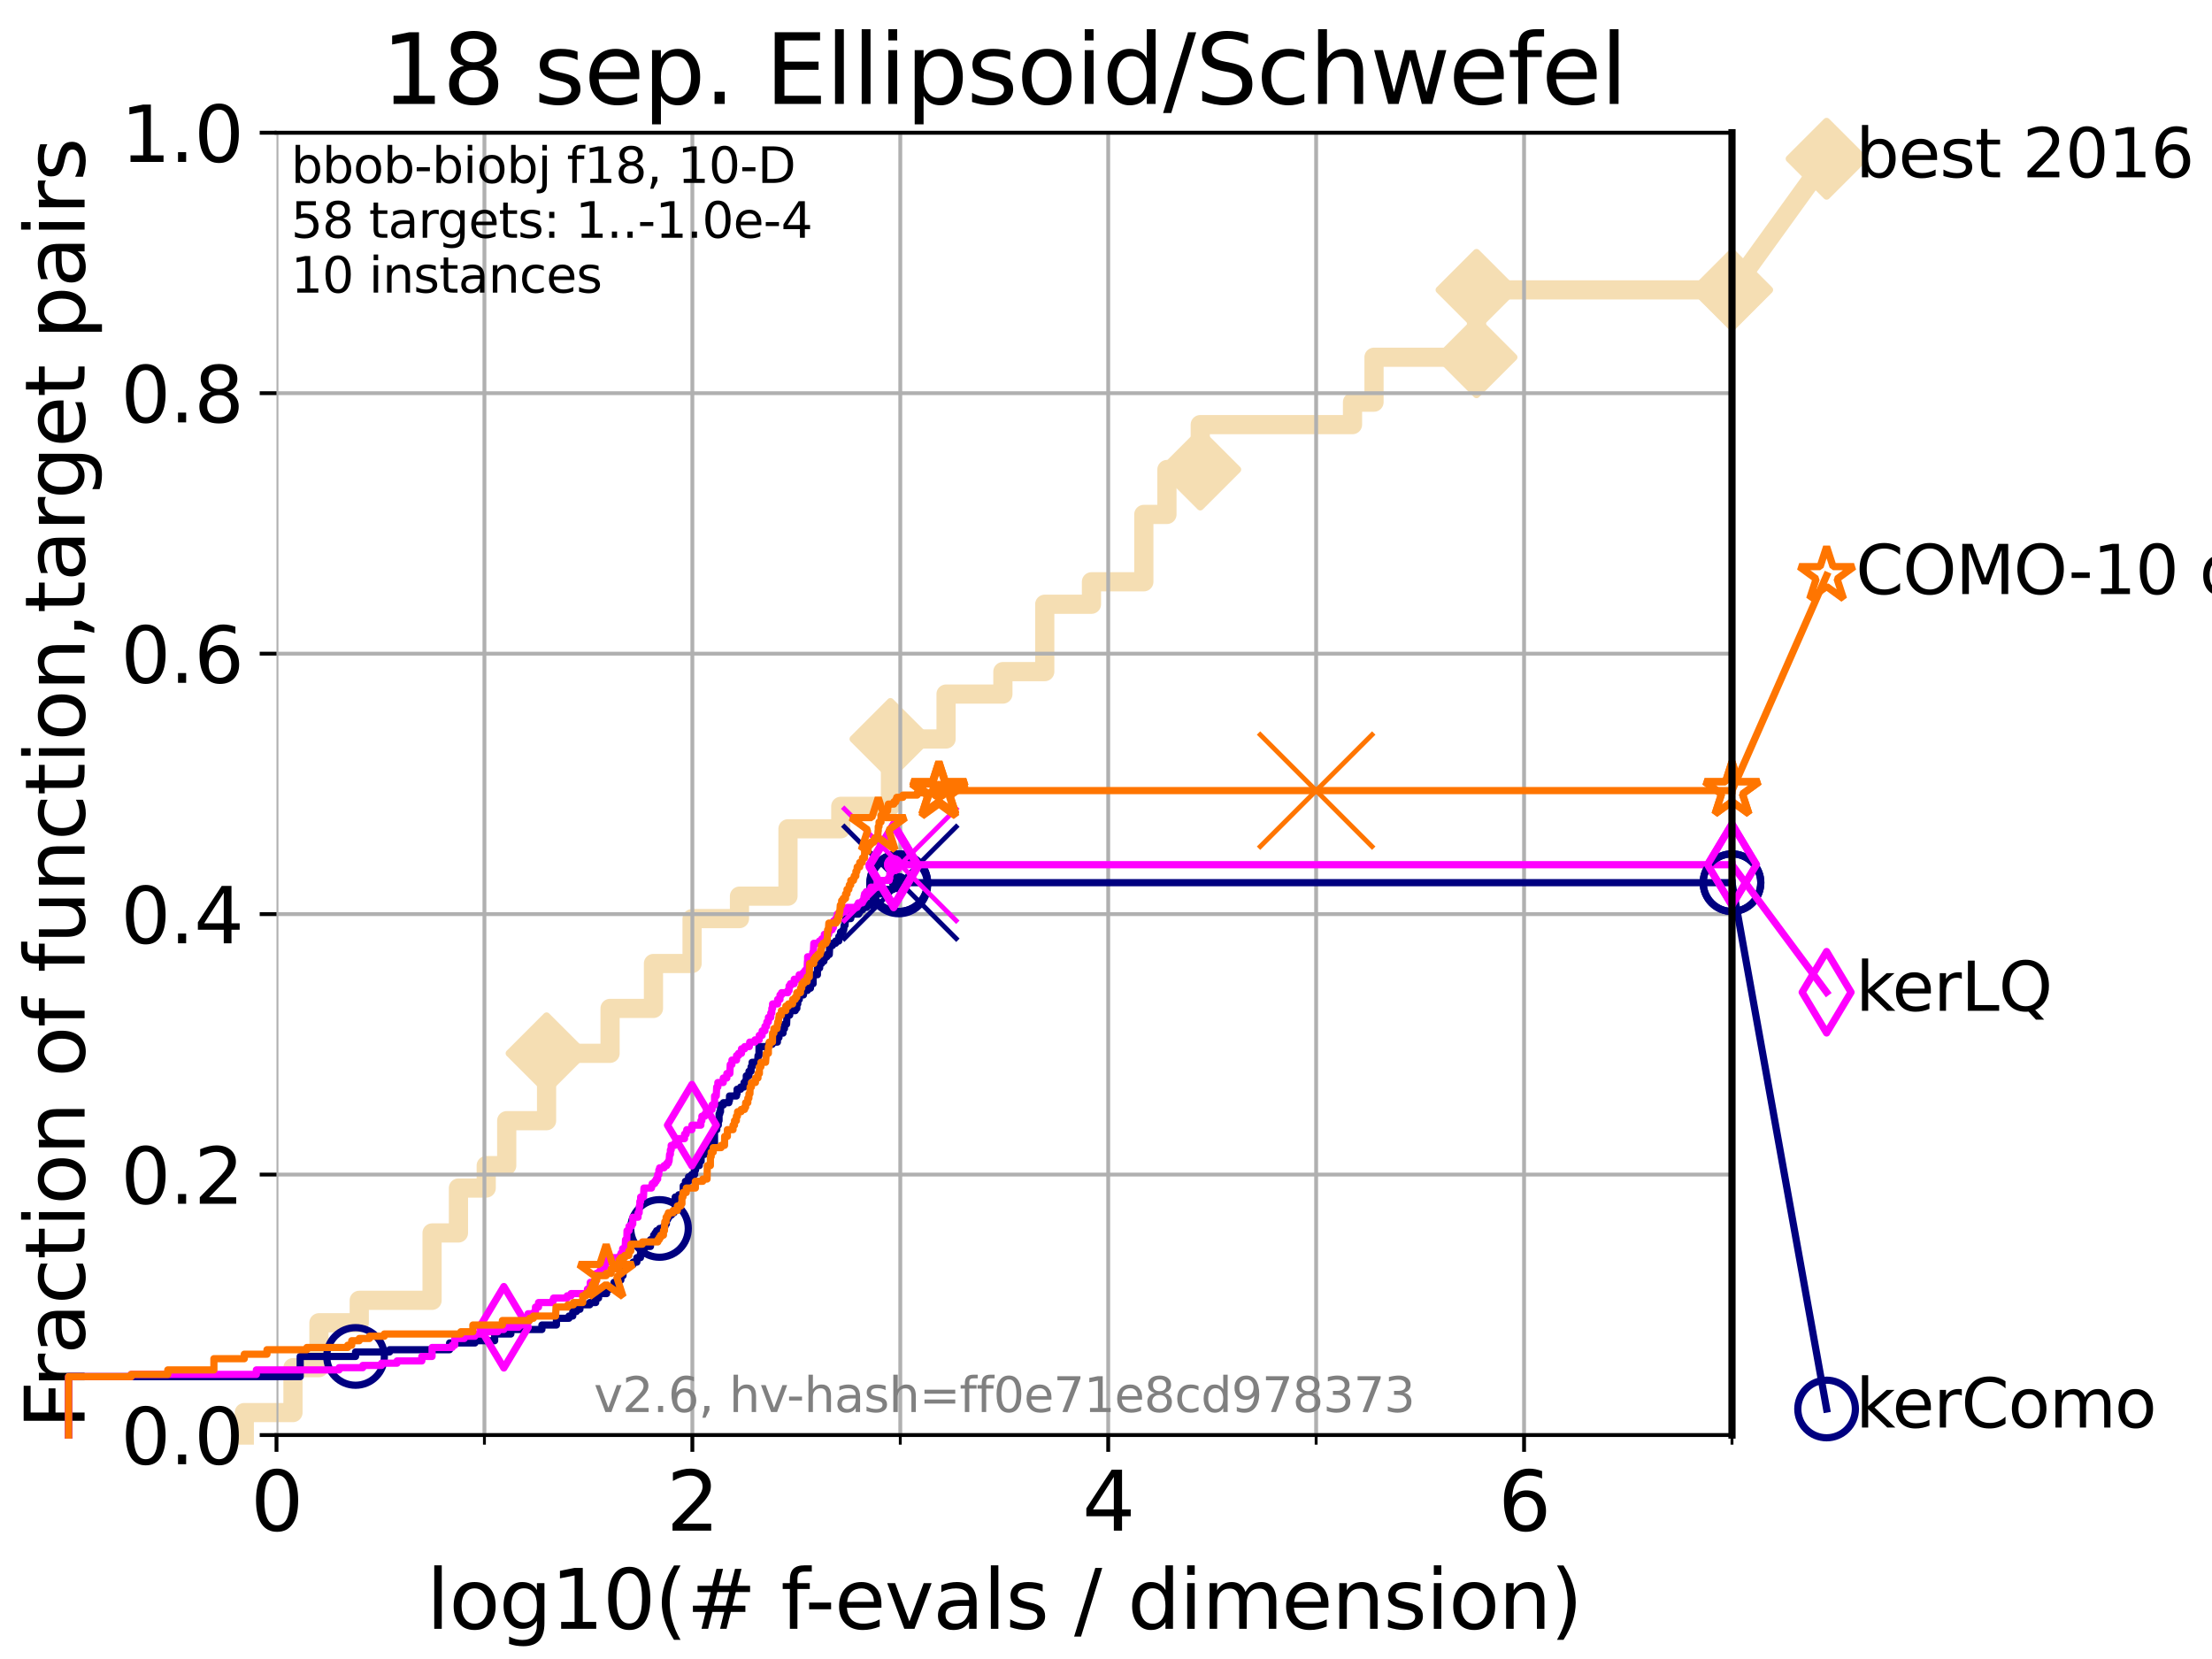 <?xml version="1.0" encoding="utf-8" standalone="no"?>
<!DOCTYPE svg PUBLIC "-//W3C//DTD SVG 1.1//EN"
  "http://www.w3.org/Graphics/SVG/1.1/DTD/svg11.dtd">
<svg xmlns:xlink="http://www.w3.org/1999/xlink" width="460.8pt" height="345.6pt" viewBox="0 0 460.8 345.6" xmlns="http://www.w3.org/2000/svg" version="1.1">
 <defs>
  <style type="text/css">*{stroke-linejoin: round; stroke-linecap: butt}</style>
 </defs>
 <g id="figure_1">
  <g id="patch_1">
   <path d="M 0 345.6 
L 460.8 345.6 
L 460.8 0 
L 0 0 
z
" style="fill: #ffffff"/>
  </g>
  <g id="axes_1">
   <g id="patch_2">
    <path d="M 57.6 298.944 
L 360.806 298.944 
L 360.806 27.648 
L 57.6 27.648 
z
" style="fill: #ffffff"/>
   </g>
   <g id="line2d_1">
    <path d="M 50.89 298.944 
L 50.89 294.266 
L 61.03 294.266 
L 61.03 284.911 
L 66.441 284.911 
L 66.441 275.556 
L 74.837 275.556 
L 74.837 270.879 
L 90.008 270.879 
L 90.008 256.846 
L 95.503 256.846 
L 95.503 247.491 
L 101.288 247.491 
L 101.288 242.814 
L 105.559 242.814 
L 105.559 233.459 
L 113.86 233.459 
L 113.86 219.426 
L 127.087 219.426 
L 127.087 210.071 
L 136.127 210.071 
L 136.127 200.716 
L 144.174 200.716 
L 144.174 191.361 
L 154.046 191.361 
L 154.046 186.684 
L 164.149 186.684 
L 164.149 172.651 
L 175.15 172.651 
L 175.15 167.974 
L 185.499 167.974 
L 185.499 153.941 
L 197.082 153.941 
L 197.082 144.586 
L 208.921 144.586 
L 208.921 139.908 
L 217.642 139.908 
L 217.642 125.876 
L 227.371 125.876 
L 227.371 121.198 
L 238.279 121.198 
L 238.279 107.166 
L 243.093 107.166 
L 243.093 97.811 
L 250.036 97.811 
L 250.036 88.456 
L 281.752 88.456 
L 281.752 83.778 
L 286.231 83.778 
L 286.231 74.423 
L 307.585 74.423 
L 307.585 60.391 
L 360.806 60.391 
" style="fill: none; stroke: #f5deb3; stroke-width: 4; stroke-linecap: square"/>
   </g>
   <g id="line2d_2">
    <defs>
     <path id="m3ea44e0584" d="M -0 7.778 
L 7.778 0 
L 0 -7.778 
L -7.778 -0 
z
" style="stroke: #f5deb3; stroke-width: 1.5; stroke-linejoin: miter"/>
    </defs>
    <g>
     <use xlink:href="#m3ea44e0584" x="113.86" y="219.426" style="fill: #f5deb3; stroke: #f5deb3; stroke-width: 1.5; stroke-linejoin: miter"/>
     <use xlink:href="#m3ea44e0584" x="185.499" y="153.941" style="fill: #f5deb3; stroke: #f5deb3; stroke-width: 1.5; stroke-linejoin: miter"/>
     <use xlink:href="#m3ea44e0584" x="250.036" y="97.811" style="fill: #f5deb3; stroke: #f5deb3; stroke-width: 1.5; stroke-linejoin: miter"/>
     <use xlink:href="#m3ea44e0584" x="307.585" y="74.423" style="fill: #f5deb3; stroke: #f5deb3; stroke-width: 1.5; stroke-linejoin: miter"/>
     <use xlink:href="#m3ea44e0584" x="307.585" y="60.391" style="fill: #f5deb3; stroke: #f5deb3; stroke-width: 1.5; stroke-linejoin: miter"/>
     <use xlink:href="#m3ea44e0584" x="360.806" y="60.391" style="fill: #f5deb3; stroke: #f5deb3; stroke-width: 1.5; stroke-linejoin: miter"/>
    </g>
   </g>
   <g id="line2d_3">
    <path style="fill: none; stroke: #f5deb3; stroke-width: 4; stroke-linecap: square"/>
    <g/>
   </g>
   <g id="line2d_4">
    <path d="M 360.806 60.391 
L 380.515 33.074 
" style="fill: none; stroke: #f5deb3; stroke-width: 4; stroke-linecap: square"/>
    <g>
     <use xlink:href="#m3ea44e0584" x="360.806" y="60.391" style="fill: #f5deb3; stroke: #f5deb3; stroke-width: 1.5; stroke-linejoin: miter"/>
     <use xlink:href="#m3ea44e0584" x="380.515" y="33.074" style="fill: #f5deb3; stroke: #f5deb3; stroke-width: 1.5; stroke-linejoin: miter"/>
    </g>
   </g>
   <g id="matplotlib.axis_1">
    <g id="xtick_1">
     <g id="line2d_5">
      <path d="M 57.6 298.944 
L 57.6 27.648 
" clip-path="url(#p45ae5b1f88)" style="fill: none; stroke: #b0b0b0; stroke-width: 0.8; stroke-linecap: square"/>
     </g>
     <g id="line2d_6">
      <defs>
       <path id="m91f5169320" d="M 0 0 
L 0 3.5 
" style="stroke: #000000; stroke-width: 0.8"/>
      </defs>
      <g>
       <use xlink:href="#m91f5169320" x="57.6" y="298.944" style="stroke: #000000; stroke-width: 0.8"/>
      </g>
     </g>
     <g id="text_1">
      <!-- 0 -->
      <g transform="translate(52.192 318.861) scale(0.17 -0.17)">
       <defs>
        <path id="DejaVuSans-30" d="M 2034 4250 
Q 1547 4250 1301 3770 
Q 1056 3291 1056 2328 
Q 1056 1369 1301 889 
Q 1547 409 2034 409 
Q 2525 409 2770 889 
Q 3016 1369 3016 2328 
Q 3016 3291 2770 3770 
Q 2525 4250 2034 4250 
z
M 2034 4750 
Q 2819 4750 3233 4129 
Q 3647 3509 3647 2328 
Q 3647 1150 3233 529 
Q 2819 -91 2034 -91 
Q 1250 -91 836 529 
Q 422 1150 422 2328 
Q 422 3509 836 4129 
Q 1250 4750 2034 4750 
z
" transform="scale(0.016)"/>
       </defs>
       <use xlink:href="#DejaVuSans-30"/>
      </g>
     </g>
    </g>
    <g id="xtick_2">
     <g id="line2d_7">
      <path d="M 144.23 298.944 
L 144.23 27.648 
" clip-path="url(#p45ae5b1f88)" style="fill: none; stroke: #b0b0b0; stroke-width: 0.8; stroke-linecap: square"/>
     </g>
     <g id="line2d_8">
      <g>
       <use xlink:href="#m91f5169320" x="144.23" y="298.944" style="stroke: #000000; stroke-width: 0.8"/>
      </g>
     </g>
     <g id="text_2">
      <!-- 2 -->
      <g transform="translate(138.822 318.861) scale(0.17 -0.17)">
       <defs>
        <path id="DejaVuSans-32" d="M 1228 531 
L 3431 531 
L 3431 0 
L 469 0 
L 469 531 
Q 828 903 1448 1529 
Q 2069 2156 2228 2338 
Q 2531 2678 2651 2914 
Q 2772 3150 2772 3378 
Q 2772 3750 2511 3984 
Q 2250 4219 1831 4219 
Q 1534 4219 1204 4116 
Q 875 4013 500 3803 
L 500 4441 
Q 881 4594 1212 4672 
Q 1544 4750 1819 4750 
Q 2544 4750 2975 4387 
Q 3406 4025 3406 3419 
Q 3406 3131 3298 2873 
Q 3191 2616 2906 2266 
Q 2828 2175 2409 1742 
Q 1991 1309 1228 531 
z
" transform="scale(0.016)"/>
       </defs>
       <use xlink:href="#DejaVuSans-32"/>
      </g>
     </g>
    </g>
    <g id="xtick_3">
     <g id="line2d_9">
      <path d="M 230.861 298.944 
L 230.861 27.648 
" clip-path="url(#p45ae5b1f88)" style="fill: none; stroke: #b0b0b0; stroke-width: 0.8; stroke-linecap: square"/>
     </g>
     <g id="line2d_10">
      <g>
       <use xlink:href="#m91f5169320" x="230.861" y="298.944" style="stroke: #000000; stroke-width: 0.8"/>
      </g>
     </g>
     <g id="text_3">
      <!-- 4 -->
      <g transform="translate(225.453 318.861) scale(0.17 -0.17)">
       <defs>
        <path id="DejaVuSans-34" d="M 2419 4116 
L 825 1625 
L 2419 1625 
L 2419 4116 
z
M 2253 4666 
L 3047 4666 
L 3047 1625 
L 3713 1625 
L 3713 1100 
L 3047 1100 
L 3047 0 
L 2419 0 
L 2419 1100 
L 313 1100 
L 313 1709 
L 2253 4666 
z
" transform="scale(0.016)"/>
       </defs>
       <use xlink:href="#DejaVuSans-34"/>
      </g>
     </g>
    </g>
    <g id="xtick_4">
     <g id="line2d_11">
      <path d="M 317.491 298.944 
L 317.491 27.648 
" clip-path="url(#p45ae5b1f88)" style="fill: none; stroke: #b0b0b0; stroke-width: 0.8; stroke-linecap: square"/>
     </g>
     <g id="line2d_12">
      <g>
       <use xlink:href="#m91f5169320" x="317.491" y="298.944" style="stroke: #000000; stroke-width: 0.8"/>
      </g>
     </g>
     <g id="text_4">
      <!-- 6 -->
      <g transform="translate(312.083 318.861) scale(0.17 -0.17)">
       <defs>
        <path id="DejaVuSans-36" d="M 2113 2584 
Q 1688 2584 1439 2293 
Q 1191 2003 1191 1497 
Q 1191 994 1439 701 
Q 1688 409 2113 409 
Q 2538 409 2786 701 
Q 3034 994 3034 1497 
Q 3034 2003 2786 2293 
Q 2538 2584 2113 2584 
z
M 3366 4563 
L 3366 3988 
Q 3128 4100 2886 4159 
Q 2644 4219 2406 4219 
Q 1781 4219 1451 3797 
Q 1122 3375 1075 2522 
Q 1259 2794 1537 2939 
Q 1816 3084 2150 3084 
Q 2853 3084 3261 2657 
Q 3669 2231 3669 1497 
Q 3669 778 3244 343 
Q 2819 -91 2113 -91 
Q 1303 -91 875 529 
Q 447 1150 447 2328 
Q 447 3434 972 4092 
Q 1497 4750 2381 4750 
Q 2619 4750 2861 4703 
Q 3103 4656 3366 4563 
z
" transform="scale(0.016)"/>
       </defs>
       <use xlink:href="#DejaVuSans-36"/>
      </g>
     </g>
    </g>
    <g id="xtick_5">
     <g id="line2d_13">
      <path d="M 100.915 298.944 
L 100.915 27.648 
" clip-path="url(#p45ae5b1f88)" style="fill: none; stroke: #b0b0b0; stroke-width: 0.8; stroke-linecap: square"/>
     </g>
     <g id="line2d_14">
      <defs>
       <path id="m3c0caeca16" d="M 0 0 
L 0 2 
" style="stroke: #000000; stroke-width: 0.6"/>
      </defs>
      <g>
       <use xlink:href="#m3c0caeca16" x="100.915" y="298.944" style="stroke: #000000; stroke-width: 0.6"/>
      </g>
     </g>
    </g>
    <g id="xtick_6">
     <g id="line2d_15">
      <path d="M 187.546 298.944 
L 187.546 27.648 
" clip-path="url(#p45ae5b1f88)" style="fill: none; stroke: #b0b0b0; stroke-width: 0.8; stroke-linecap: square"/>
     </g>
     <g id="line2d_16">
      <g>
       <use xlink:href="#m3c0caeca16" x="187.546" y="298.944" style="stroke: #000000; stroke-width: 0.6"/>
      </g>
     </g>
    </g>
    <g id="xtick_7">
     <g id="line2d_17">
      <path d="M 274.176 298.944 
L 274.176 27.648 
" clip-path="url(#p45ae5b1f88)" style="fill: none; stroke: #b0b0b0; stroke-width: 0.8; stroke-linecap: square"/>
     </g>
     <g id="line2d_18">
      <g>
       <use xlink:href="#m3c0caeca16" x="274.176" y="298.944" style="stroke: #000000; stroke-width: 0.6"/>
      </g>
     </g>
    </g>
    <g id="xtick_8">
     <g id="line2d_19">
      <path d="M 360.806 298.944 
L 360.806 27.648 
" clip-path="url(#p45ae5b1f88)" style="fill: none; stroke: #b0b0b0; stroke-width: 0.8; stroke-linecap: square"/>
     </g>
     <g id="line2d_20">
      <g>
       <use xlink:href="#m3c0caeca16" x="360.806" y="298.944" style="stroke: #000000; stroke-width: 0.6"/>
      </g>
     </g>
    </g>
    <g id="text_5">
     <!-- log10(# f-evals / dimension) -->
     <g transform="translate(88.823 339.314) scale(0.17 -0.17)">
      <defs>
       <path id="DejaVuSans-6c" d="M 603 4863 
L 1178 4863 
L 1178 0 
L 603 0 
L 603 4863 
z
" transform="scale(0.016)"/>
       <path id="DejaVuSans-6f" d="M 1959 3097 
Q 1497 3097 1228 2736 
Q 959 2375 959 1747 
Q 959 1119 1226 758 
Q 1494 397 1959 397 
Q 2419 397 2687 759 
Q 2956 1122 2956 1747 
Q 2956 2369 2687 2733 
Q 2419 3097 1959 3097 
z
M 1959 3584 
Q 2709 3584 3137 3096 
Q 3566 2609 3566 1747 
Q 3566 888 3137 398 
Q 2709 -91 1959 -91 
Q 1206 -91 779 398 
Q 353 888 353 1747 
Q 353 2609 779 3096 
Q 1206 3584 1959 3584 
z
" transform="scale(0.016)"/>
       <path id="DejaVuSans-67" d="M 2906 1791 
Q 2906 2416 2648 2759 
Q 2391 3103 1925 3103 
Q 1463 3103 1205 2759 
Q 947 2416 947 1791 
Q 947 1169 1205 825 
Q 1463 481 1925 481 
Q 2391 481 2648 825 
Q 2906 1169 2906 1791 
z
M 3481 434 
Q 3481 -459 3084 -895 
Q 2688 -1331 1869 -1331 
Q 1566 -1331 1297 -1286 
Q 1028 -1241 775 -1147 
L 775 -588 
Q 1028 -725 1275 -790 
Q 1522 -856 1778 -856 
Q 2344 -856 2625 -561 
Q 2906 -266 2906 331 
L 2906 616 
Q 2728 306 2450 153 
Q 2172 0 1784 0 
Q 1141 0 747 490 
Q 353 981 353 1791 
Q 353 2603 747 3093 
Q 1141 3584 1784 3584 
Q 2172 3584 2450 3431 
Q 2728 3278 2906 2969 
L 2906 3500 
L 3481 3500 
L 3481 434 
z
" transform="scale(0.016)"/>
       <path id="DejaVuSans-31" d="M 794 531 
L 1825 531 
L 1825 4091 
L 703 3866 
L 703 4441 
L 1819 4666 
L 2450 4666 
L 2450 531 
L 3481 531 
L 3481 0 
L 794 0 
L 794 531 
z
" transform="scale(0.016)"/>
       <path id="DejaVuSans-28" d="M 1984 4856 
Q 1566 4138 1362 3434 
Q 1159 2731 1159 2009 
Q 1159 1288 1364 580 
Q 1569 -128 1984 -844 
L 1484 -844 
Q 1016 -109 783 600 
Q 550 1309 550 2009 
Q 550 2706 781 3412 
Q 1013 4119 1484 4856 
L 1984 4856 
z
" transform="scale(0.016)"/>
       <path id="DejaVuSans-23" d="M 3272 2816 
L 2363 2816 
L 2100 1772 
L 3016 1772 
L 3272 2816 
z
M 2803 4594 
L 2478 3297 
L 3391 3297 
L 3719 4594 
L 4219 4594 
L 3897 3297 
L 4872 3297 
L 4872 2816 
L 3775 2816 
L 3519 1772 
L 4513 1772 
L 4513 1294 
L 3397 1294 
L 3072 0 
L 2572 0 
L 2894 1294 
L 1978 1294 
L 1656 0 
L 1153 0 
L 1478 1294 
L 494 1294 
L 494 1772 
L 1594 1772 
L 1856 2816 
L 850 2816 
L 850 3297 
L 1978 3297 
L 2297 4594 
L 2803 4594 
z
" transform="scale(0.016)"/>
       <path id="DejaVuSans-20" transform="scale(0.016)"/>
       <path id="DejaVuSans-66" d="M 2375 4863 
L 2375 4384 
L 1825 4384 
Q 1516 4384 1395 4259 
Q 1275 4134 1275 3809 
L 1275 3500 
L 2222 3500 
L 2222 3053 
L 1275 3053 
L 1275 0 
L 697 0 
L 697 3053 
L 147 3053 
L 147 3500 
L 697 3500 
L 697 3744 
Q 697 4328 969 4595 
Q 1241 4863 1831 4863 
L 2375 4863 
z
" transform="scale(0.016)"/>
       <path id="DejaVuSans-2d" d="M 313 2009 
L 1997 2009 
L 1997 1497 
L 313 1497 
L 313 2009 
z
" transform="scale(0.016)"/>
       <path id="DejaVuSans-65" d="M 3597 1894 
L 3597 1613 
L 953 1613 
Q 991 1019 1311 708 
Q 1631 397 2203 397 
Q 2534 397 2845 478 
Q 3156 559 3463 722 
L 3463 178 
Q 3153 47 2828 -22 
Q 2503 -91 2169 -91 
Q 1331 -91 842 396 
Q 353 884 353 1716 
Q 353 2575 817 3079 
Q 1281 3584 2069 3584 
Q 2775 3584 3186 3129 
Q 3597 2675 3597 1894 
z
M 3022 2063 
Q 3016 2534 2758 2815 
Q 2500 3097 2075 3097 
Q 1594 3097 1305 2825 
Q 1016 2553 972 2059 
L 3022 2063 
z
" transform="scale(0.016)"/>
       <path id="DejaVuSans-76" d="M 191 3500 
L 800 3500 
L 1894 563 
L 2988 3500 
L 3597 3500 
L 2284 0 
L 1503 0 
L 191 3500 
z
" transform="scale(0.016)"/>
       <path id="DejaVuSans-61" d="M 2194 1759 
Q 1497 1759 1228 1600 
Q 959 1441 959 1056 
Q 959 750 1161 570 
Q 1363 391 1709 391 
Q 2188 391 2477 730 
Q 2766 1069 2766 1631 
L 2766 1759 
L 2194 1759 
z
M 3341 1997 
L 3341 0 
L 2766 0 
L 2766 531 
Q 2569 213 2275 61 
Q 1981 -91 1556 -91 
Q 1019 -91 701 211 
Q 384 513 384 1019 
Q 384 1609 779 1909 
Q 1175 2209 1959 2209 
L 2766 2209 
L 2766 2266 
Q 2766 2663 2505 2880 
Q 2244 3097 1772 3097 
Q 1472 3097 1187 3025 
Q 903 2953 641 2809 
L 641 3341 
Q 956 3463 1253 3523 
Q 1550 3584 1831 3584 
Q 2591 3584 2966 3190 
Q 3341 2797 3341 1997 
z
" transform="scale(0.016)"/>
       <path id="DejaVuSans-73" d="M 2834 3397 
L 2834 2853 
Q 2591 2978 2328 3040 
Q 2066 3103 1784 3103 
Q 1356 3103 1142 2972 
Q 928 2841 928 2578 
Q 928 2378 1081 2264 
Q 1234 2150 1697 2047 
L 1894 2003 
Q 2506 1872 2764 1633 
Q 3022 1394 3022 966 
Q 3022 478 2636 193 
Q 2250 -91 1575 -91 
Q 1294 -91 989 -36 
Q 684 19 347 128 
L 347 722 
Q 666 556 975 473 
Q 1284 391 1588 391 
Q 1994 391 2212 530 
Q 2431 669 2431 922 
Q 2431 1156 2273 1281 
Q 2116 1406 1581 1522 
L 1381 1569 
Q 847 1681 609 1914 
Q 372 2147 372 2553 
Q 372 3047 722 3315 
Q 1072 3584 1716 3584 
Q 2034 3584 2315 3537 
Q 2597 3491 2834 3397 
z
" transform="scale(0.016)"/>
       <path id="DejaVuSans-2f" d="M 1625 4666 
L 2156 4666 
L 531 -594 
L 0 -594 
L 1625 4666 
z
" transform="scale(0.016)"/>
       <path id="DejaVuSans-64" d="M 2906 2969 
L 2906 4863 
L 3481 4863 
L 3481 0 
L 2906 0 
L 2906 525 
Q 2725 213 2448 61 
Q 2172 -91 1784 -91 
Q 1150 -91 751 415 
Q 353 922 353 1747 
Q 353 2572 751 3078 
Q 1150 3584 1784 3584 
Q 2172 3584 2448 3432 
Q 2725 3281 2906 2969 
z
M 947 1747 
Q 947 1113 1208 752 
Q 1469 391 1925 391 
Q 2381 391 2643 752 
Q 2906 1113 2906 1747 
Q 2906 2381 2643 2742 
Q 2381 3103 1925 3103 
Q 1469 3103 1208 2742 
Q 947 2381 947 1747 
z
" transform="scale(0.016)"/>
       <path id="DejaVuSans-69" d="M 603 3500 
L 1178 3500 
L 1178 0 
L 603 0 
L 603 3500 
z
M 603 4863 
L 1178 4863 
L 1178 4134 
L 603 4134 
L 603 4863 
z
" transform="scale(0.016)"/>
       <path id="DejaVuSans-6d" d="M 3328 2828 
Q 3544 3216 3844 3400 
Q 4144 3584 4550 3584 
Q 5097 3584 5394 3201 
Q 5691 2819 5691 2113 
L 5691 0 
L 5113 0 
L 5113 2094 
Q 5113 2597 4934 2840 
Q 4756 3084 4391 3084 
Q 3944 3084 3684 2787 
Q 3425 2491 3425 1978 
L 3425 0 
L 2847 0 
L 2847 2094 
Q 2847 2600 2669 2842 
Q 2491 3084 2119 3084 
Q 1678 3084 1418 2786 
Q 1159 2488 1159 1978 
L 1159 0 
L 581 0 
L 581 3500 
L 1159 3500 
L 1159 2956 
Q 1356 3278 1631 3431 
Q 1906 3584 2284 3584 
Q 2666 3584 2933 3390 
Q 3200 3197 3328 2828 
z
" transform="scale(0.016)"/>
       <path id="DejaVuSans-6e" d="M 3513 2113 
L 3513 0 
L 2938 0 
L 2938 2094 
Q 2938 2591 2744 2837 
Q 2550 3084 2163 3084 
Q 1697 3084 1428 2787 
Q 1159 2491 1159 1978 
L 1159 0 
L 581 0 
L 581 3500 
L 1159 3500 
L 1159 2956 
Q 1366 3272 1645 3428 
Q 1925 3584 2291 3584 
Q 2894 3584 3203 3211 
Q 3513 2838 3513 2113 
z
" transform="scale(0.016)"/>
       <path id="DejaVuSans-29" d="M 513 4856 
L 1013 4856 
Q 1481 4119 1714 3412 
Q 1947 2706 1947 2009 
Q 1947 1309 1714 600 
Q 1481 -109 1013 -844 
L 513 -844 
Q 928 -128 1133 580 
Q 1338 1288 1338 2009 
Q 1338 2731 1133 3434 
Q 928 4138 513 4856 
z
" transform="scale(0.016)"/>
      </defs>
      <use xlink:href="#DejaVuSans-6c"/>
      <use xlink:href="#DejaVuSans-6f" x="27.783"/>
      <use xlink:href="#DejaVuSans-67" x="88.965"/>
      <use xlink:href="#DejaVuSans-31" x="152.441"/>
      <use xlink:href="#DejaVuSans-30" x="216.064"/>
      <use xlink:href="#DejaVuSans-28" x="279.688"/>
      <use xlink:href="#DejaVuSans-23" x="318.701"/>
      <use xlink:href="#DejaVuSans-20" x="402.49"/>
      <use xlink:href="#DejaVuSans-66" x="434.277"/>
      <use xlink:href="#DejaVuSans-2d" x="463.982"/>
      <use xlink:href="#DejaVuSans-65" x="500.066"/>
      <use xlink:href="#DejaVuSans-76" x="561.59"/>
      <use xlink:href="#DejaVuSans-61" x="620.77"/>
      <use xlink:href="#DejaVuSans-6c" x="682.049"/>
      <use xlink:href="#DejaVuSans-73" x="709.832"/>
      <use xlink:href="#DejaVuSans-20" x="761.932"/>
      <use xlink:href="#DejaVuSans-2f" x="793.719"/>
      <use xlink:href="#DejaVuSans-20" x="827.41"/>
      <use xlink:href="#DejaVuSans-64" x="859.197"/>
      <use xlink:href="#DejaVuSans-69" x="922.674"/>
      <use xlink:href="#DejaVuSans-6d" x="950.457"/>
      <use xlink:href="#DejaVuSans-65" x="1047.869"/>
      <use xlink:href="#DejaVuSans-6e" x="1109.393"/>
      <use xlink:href="#DejaVuSans-73" x="1172.771"/>
      <use xlink:href="#DejaVuSans-69" x="1224.871"/>
      <use xlink:href="#DejaVuSans-6f" x="1252.654"/>
      <use xlink:href="#DejaVuSans-6e" x="1313.836"/>
      <use xlink:href="#DejaVuSans-29" x="1377.215"/>
     </g>
    </g>
   </g>
   <g id="matplotlib.axis_2">
    <g id="ytick_1">
     <g id="line2d_21">
      <path d="M 57.6 298.944 
L 360.806 298.944 
" clip-path="url(#p45ae5b1f88)" style="fill: none; stroke: #b0b0b0; stroke-width: 0.8; stroke-linecap: square"/>
     </g>
     <g id="line2d_22">
      <defs>
       <path id="m95f630cf7b" d="M 0 0 
L -3.5 0 
" style="stroke: #000000; stroke-width: 0.8"/>
      </defs>
      <g>
       <use xlink:href="#m95f630cf7b" x="57.6" y="298.944" style="stroke: #000000; stroke-width: 0.8"/>
      </g>
     </g>
     <g id="text_6">
      <!-- 0.0 -->
      <g transform="translate(25.155 305.023) scale(0.16 -0.16)">
       <defs>
        <path id="DejaVuSans-2e" d="M 684 794 
L 1344 794 
L 1344 0 
L 684 0 
L 684 794 
z
" transform="scale(0.016)"/>
       </defs>
       <use xlink:href="#DejaVuSans-30"/>
       <use xlink:href="#DejaVuSans-2e" x="63.623"/>
       <use xlink:href="#DejaVuSans-30" x="95.41"/>
      </g>
     </g>
    </g>
    <g id="ytick_2">
     <g id="line2d_23">
      <path d="M 57.6 244.685 
L 360.806 244.685 
" clip-path="url(#p45ae5b1f88)" style="fill: none; stroke: #b0b0b0; stroke-width: 0.8; stroke-linecap: square"/>
     </g>
     <g id="line2d_24">
      <g>
       <use xlink:href="#m95f630cf7b" x="57.6" y="244.685" style="stroke: #000000; stroke-width: 0.8"/>
      </g>
     </g>
     <g id="text_7">
      <!-- 0.2 -->
      <g transform="translate(25.155 250.764) scale(0.16 -0.16)">
       <use xlink:href="#DejaVuSans-30"/>
       <use xlink:href="#DejaVuSans-2e" x="63.623"/>
       <use xlink:href="#DejaVuSans-32" x="95.41"/>
      </g>
     </g>
    </g>
    <g id="ytick_3">
     <g id="line2d_25">
      <path d="M 57.6 190.426 
L 360.806 190.426 
" clip-path="url(#p45ae5b1f88)" style="fill: none; stroke: #b0b0b0; stroke-width: 0.8; stroke-linecap: square"/>
     </g>
     <g id="line2d_26">
      <g>
       <use xlink:href="#m95f630cf7b" x="57.6" y="190.426" style="stroke: #000000; stroke-width: 0.8"/>
      </g>
     </g>
     <g id="text_8">
      <!-- 0.4 -->
      <g transform="translate(25.155 196.504) scale(0.16 -0.16)">
       <use xlink:href="#DejaVuSans-30"/>
       <use xlink:href="#DejaVuSans-2e" x="63.623"/>
       <use xlink:href="#DejaVuSans-34" x="95.41"/>
      </g>
     </g>
    </g>
    <g id="ytick_4">
     <g id="line2d_27">
      <path d="M 57.6 136.166 
L 360.806 136.166 
" clip-path="url(#p45ae5b1f88)" style="fill: none; stroke: #b0b0b0; stroke-width: 0.8; stroke-linecap: square"/>
     </g>
     <g id="line2d_28">
      <g>
       <use xlink:href="#m95f630cf7b" x="57.6" y="136.166" style="stroke: #000000; stroke-width: 0.8"/>
      </g>
     </g>
     <g id="text_9">
      <!-- 0.6 -->
      <g transform="translate(25.155 142.245) scale(0.16 -0.16)">
       <use xlink:href="#DejaVuSans-30"/>
       <use xlink:href="#DejaVuSans-2e" x="63.623"/>
       <use xlink:href="#DejaVuSans-36" x="95.41"/>
      </g>
     </g>
    </g>
    <g id="ytick_5">
     <g id="line2d_29">
      <path d="M 57.6 81.907 
L 360.806 81.907 
" clip-path="url(#p45ae5b1f88)" style="fill: none; stroke: #b0b0b0; stroke-width: 0.8; stroke-linecap: square"/>
     </g>
     <g id="line2d_30">
      <g>
       <use xlink:href="#m95f630cf7b" x="57.6" y="81.907" style="stroke: #000000; stroke-width: 0.8"/>
      </g>
     </g>
     <g id="text_10">
      <!-- 0.8 -->
      <g transform="translate(25.155 87.986) scale(0.16 -0.16)">
       <defs>
        <path id="DejaVuSans-38" d="M 2034 2216 
Q 1584 2216 1326 1975 
Q 1069 1734 1069 1313 
Q 1069 891 1326 650 
Q 1584 409 2034 409 
Q 2484 409 2743 651 
Q 3003 894 3003 1313 
Q 3003 1734 2745 1975 
Q 2488 2216 2034 2216 
z
M 1403 2484 
Q 997 2584 770 2862 
Q 544 3141 544 3541 
Q 544 4100 942 4425 
Q 1341 4750 2034 4750 
Q 2731 4750 3128 4425 
Q 3525 4100 3525 3541 
Q 3525 3141 3298 2862 
Q 3072 2584 2669 2484 
Q 3125 2378 3379 2068 
Q 3634 1759 3634 1313 
Q 3634 634 3220 271 
Q 2806 -91 2034 -91 
Q 1263 -91 848 271 
Q 434 634 434 1313 
Q 434 1759 690 2068 
Q 947 2378 1403 2484 
z
M 1172 3481 
Q 1172 3119 1398 2916 
Q 1625 2713 2034 2713 
Q 2441 2713 2670 2916 
Q 2900 3119 2900 3481 
Q 2900 3844 2670 4047 
Q 2441 4250 2034 4250 
Q 1625 4250 1398 4047 
Q 1172 3844 1172 3481 
z
" transform="scale(0.016)"/>
       </defs>
       <use xlink:href="#DejaVuSans-30"/>
       <use xlink:href="#DejaVuSans-2e" x="63.623"/>
       <use xlink:href="#DejaVuSans-38" x="95.41"/>
      </g>
     </g>
    </g>
    <g id="ytick_6">
     <g id="line2d_31">
      <path d="M 57.6 27.648 
L 360.806 27.648 
" clip-path="url(#p45ae5b1f88)" style="fill: none; stroke: #b0b0b0; stroke-width: 0.8; stroke-linecap: square"/>
     </g>
     <g id="line2d_32">
      <g>
       <use xlink:href="#m95f630cf7b" x="57.6" y="27.648" style="stroke: #000000; stroke-width: 0.8"/>
      </g>
     </g>
     <g id="text_11">
      <!-- 1.0 -->
      <g transform="translate(25.155 33.727) scale(0.16 -0.16)">
       <use xlink:href="#DejaVuSans-31"/>
       <use xlink:href="#DejaVuSans-2e" x="63.623"/>
       <use xlink:href="#DejaVuSans-30" x="95.41"/>
      </g>
     </g>
    </g>
    <g id="text_12">
     <!-- Fraction of function,target pairs -->
     <g transform="translate(17.62 297.681) rotate(-90) scale(0.17 -0.17)">
      <defs>
       <path id="DejaVuSans-46" d="M 628 4666 
L 3309 4666 
L 3309 4134 
L 1259 4134 
L 1259 2759 
L 3109 2759 
L 3109 2228 
L 1259 2228 
L 1259 0 
L 628 0 
L 628 4666 
z
" transform="scale(0.016)"/>
       <path id="DejaVuSans-72" d="M 2631 2963 
Q 2534 3019 2420 3045 
Q 2306 3072 2169 3072 
Q 1681 3072 1420 2755 
Q 1159 2438 1159 1844 
L 1159 0 
L 581 0 
L 581 3500 
L 1159 3500 
L 1159 2956 
Q 1341 3275 1631 3429 
Q 1922 3584 2338 3584 
Q 2397 3584 2469 3576 
Q 2541 3569 2628 3553 
L 2631 2963 
z
" transform="scale(0.016)"/>
       <path id="DejaVuSans-63" d="M 3122 3366 
L 3122 2828 
Q 2878 2963 2633 3030 
Q 2388 3097 2138 3097 
Q 1578 3097 1268 2742 
Q 959 2388 959 1747 
Q 959 1106 1268 751 
Q 1578 397 2138 397 
Q 2388 397 2633 464 
Q 2878 531 3122 666 
L 3122 134 
Q 2881 22 2623 -34 
Q 2366 -91 2075 -91 
Q 1284 -91 818 406 
Q 353 903 353 1747 
Q 353 2603 823 3093 
Q 1294 3584 2113 3584 
Q 2378 3584 2631 3529 
Q 2884 3475 3122 3366 
z
" transform="scale(0.016)"/>
       <path id="DejaVuSans-74" d="M 1172 4494 
L 1172 3500 
L 2356 3500 
L 2356 3053 
L 1172 3053 
L 1172 1153 
Q 1172 725 1289 603 
Q 1406 481 1766 481 
L 2356 481 
L 2356 0 
L 1766 0 
Q 1100 0 847 248 
Q 594 497 594 1153 
L 594 3053 
L 172 3053 
L 172 3500 
L 594 3500 
L 594 4494 
L 1172 4494 
z
" transform="scale(0.016)"/>
       <path id="DejaVuSans-75" d="M 544 1381 
L 544 3500 
L 1119 3500 
L 1119 1403 
Q 1119 906 1312 657 
Q 1506 409 1894 409 
Q 2359 409 2629 706 
Q 2900 1003 2900 1516 
L 2900 3500 
L 3475 3500 
L 3475 0 
L 2900 0 
L 2900 538 
Q 2691 219 2414 64 
Q 2138 -91 1772 -91 
Q 1169 -91 856 284 
Q 544 659 544 1381 
z
M 1991 3584 
L 1991 3584 
z
" transform="scale(0.016)"/>
       <path id="DejaVuSans-2c" d="M 750 794 
L 1409 794 
L 1409 256 
L 897 -744 
L 494 -744 
L 750 256 
L 750 794 
z
" transform="scale(0.016)"/>
       <path id="DejaVuSans-70" d="M 1159 525 
L 1159 -1331 
L 581 -1331 
L 581 3500 
L 1159 3500 
L 1159 2969 
Q 1341 3281 1617 3432 
Q 1894 3584 2278 3584 
Q 2916 3584 3314 3078 
Q 3713 2572 3713 1747 
Q 3713 922 3314 415 
Q 2916 -91 2278 -91 
Q 1894 -91 1617 61 
Q 1341 213 1159 525 
z
M 3116 1747 
Q 3116 2381 2855 2742 
Q 2594 3103 2138 3103 
Q 1681 3103 1420 2742 
Q 1159 2381 1159 1747 
Q 1159 1113 1420 752 
Q 1681 391 2138 391 
Q 2594 391 2855 752 
Q 3116 1113 3116 1747 
z
" transform="scale(0.016)"/>
      </defs>
      <use xlink:href="#DejaVuSans-46"/>
      <use xlink:href="#DejaVuSans-72" x="50.27"/>
      <use xlink:href="#DejaVuSans-61" x="91.383"/>
      <use xlink:href="#DejaVuSans-63" x="152.662"/>
      <use xlink:href="#DejaVuSans-74" x="207.643"/>
      <use xlink:href="#DejaVuSans-69" x="246.852"/>
      <use xlink:href="#DejaVuSans-6f" x="274.635"/>
      <use xlink:href="#DejaVuSans-6e" x="335.816"/>
      <use xlink:href="#DejaVuSans-20" x="399.195"/>
      <use xlink:href="#DejaVuSans-6f" x="430.982"/>
      <use xlink:href="#DejaVuSans-66" x="492.164"/>
      <use xlink:href="#DejaVuSans-20" x="527.369"/>
      <use xlink:href="#DejaVuSans-66" x="559.156"/>
      <use xlink:href="#DejaVuSans-75" x="594.361"/>
      <use xlink:href="#DejaVuSans-6e" x="657.74"/>
      <use xlink:href="#DejaVuSans-63" x="721.119"/>
      <use xlink:href="#DejaVuSans-74" x="776.1"/>
      <use xlink:href="#DejaVuSans-69" x="815.309"/>
      <use xlink:href="#DejaVuSans-6f" x="843.092"/>
      <use xlink:href="#DejaVuSans-6e" x="904.273"/>
      <use xlink:href="#DejaVuSans-2c" x="967.652"/>
      <use xlink:href="#DejaVuSans-74" x="999.439"/>
      <use xlink:href="#DejaVuSans-61" x="1038.648"/>
      <use xlink:href="#DejaVuSans-72" x="1099.928"/>
      <use xlink:href="#DejaVuSans-67" x="1139.291"/>
      <use xlink:href="#DejaVuSans-65" x="1202.768"/>
      <use xlink:href="#DejaVuSans-74" x="1264.291"/>
      <use xlink:href="#DejaVuSans-20" x="1303.5"/>
      <use xlink:href="#DejaVuSans-70" x="1335.287"/>
      <use xlink:href="#DejaVuSans-61" x="1398.764"/>
      <use xlink:href="#DejaVuSans-69" x="1460.043"/>
      <use xlink:href="#DejaVuSans-72" x="1487.826"/>
      <use xlink:href="#DejaVuSans-73" x="1528.939"/>
     </g>
    </g>
   </g>
   <g id="line2d_33">
    <defs>
     <path id="mf0c77f9836" d="M 0 1.5 
C 0.398 1.5 0.779 1.342 1.061 1.061 
C 1.342 0.779 1.5 0.398 1.5 0 
C 1.5 -0.398 1.342 -0.779 1.061 -1.061 
C 0.779 -1.342 0.398 -1.5 0 -1.5 
C -0.398 -1.5 -0.779 -1.342 -1.061 -1.061 
C -1.342 -0.779 -1.5 -0.398 -1.5 0 
C -1.5 0.398 -1.342 0.779 -1.061 1.061 
C -0.779 1.342 -0.398 1.5 0 1.5 
z
" style="stroke: #f5deb3"/>
    </defs>
    <g>
     <use xlink:href="#mf0c77f9836" x="307.585" y="60.391" style="fill: #f5deb3; stroke: #f5deb3"/>
     <use xlink:href="#mf0c77f9836" x="307.585" y="60.391" style="fill: #f5deb3; stroke: #f5deb3"/>
    </g>
   </g>
   <g id="line2d_34">
    <defs>
     <path id="md51f4f1e9e" d="M 0 1.5 
C 0.398 1.5 0.779 1.342 1.061 1.061 
C 1.342 0.779 1.5 0.398 1.5 0 
C 1.5 -0.398 1.342 -0.779 1.061 -1.061 
C 0.779 -1.342 0.398 -1.5 0 -1.5 
C -0.398 -1.5 -0.779 -1.342 -1.061 -1.061 
C -1.342 -0.779 -1.5 -0.398 -1.5 0 
C -1.5 0.398 -1.342 0.779 -1.061 1.061 
C -0.779 1.342 -0.398 1.5 0 1.5 
z
" style="stroke: #000080"/>
    </defs>
    <g>
     <use xlink:href="#md51f4f1e9e" x="187.235" y="183.877" style="fill: #000080; stroke: #000080"/>
     <use xlink:href="#md51f4f1e9e" x="187.235" y="183.877" style="fill: #000080; stroke: #000080"/>
    </g>
   </g>
   <g id="line2d_35">
    <path d="M 14.285 298.944 
L 14.285 286.782 
L 62.535 286.782 
L 62.535 282.573 
L 74.069 282.573 
L 74.069 281.637 
L 81.166 281.637 
L 81.166 281.169 
L 93.66 281.169 
L 93.66 279.766 
L 98.933 279.766 
L 98.933 279.298 
L 103.047 279.298 
L 103.047 277.895 
L 106.421 277.895 
L 106.421 276.96 
L 112.89 276.96 
L 112.89 276.024 
L 115.918 276.024 
L 115.918 274.621 
L 118.525 274.621 
L 118.525 274.153 
L 119.319 274.153 
L 119.319 273.218 
L 120.081 273.218 
L 120.081 272.75 
L 120.814 272.75 
L 120.814 271.814 
L 122.855 271.814 
L 122.855 271.347 
L 124.102 271.347 
L 124.102 270.411 
L 124.695 270.411 
L 124.695 269.476 
L 126.372 269.476 
L 126.372 268.54 
L 127.911 268.54 
L 127.911 267.137 
L 128.872 267.137 
L 128.872 266.669 
L 129.334 266.669 
L 129.334 265.734 
L 129.786 265.734 
L 129.786 264.33 
L 130.226 264.33 
L 130.226 263.863 
L 130.657 263.863 
L 130.657 263.395 
L 131.893 263.395 
L 131.893 262.927 
L 132.674 262.927 
L 132.674 261.992 
L 133.424 261.992 
L 133.424 261.056 
L 133.788 261.056 
L 133.788 260.588 
L 134.145 260.588 
L 134.145 259.653 
L 135.509 259.653 
L 135.509 258.25 
L 136.156 258.25 
L 136.156 257.314 
L 136.471 257.314 
L 136.471 256.846 
L 136.781 256.846 
L 136.781 256.379 
L 137.386 256.379 
L 137.386 255.911 
L 138.259 255.911 
L 138.259 255.443 
L 138.541 255.443 
L 138.541 254.975 
L 138.819 254.975 
L 138.819 254.04 
L 139.093 254.04 
L 139.093 253.572 
L 139.363 253.572 
L 139.363 253.104 
L 139.891 253.104 
L 139.891 252.637 
L 140.405 252.637 
L 140.405 252.169 
L 140.657 252.169 
L 140.657 249.362 
L 141.393 249.362 
L 141.393 248.895 
L 142.332 248.895 
L 142.332 247.024 
L 142.784 247.024 
L 142.784 246.088 
L 143.443 246.088 
L 143.443 245.153 
L 144.079 245.153 
L 144.079 244.685 
L 144.695 244.685 
L 144.695 243.749 
L 144.896 243.749 
L 144.896 242.814 
L 145.678 242.814 
L 145.678 241.878 
L 146.058 241.878 
L 146.058 240.475 
L 146.794 240.475 
L 146.794 240.007 
L 147.152 240.007 
L 147.152 239.54 
L 147.328 239.54 
L 147.328 238.604 
L 147.847 238.604 
L 147.847 238.136 
L 148.845 238.136 
L 148.845 235.33 
L 149.324 235.33 
L 149.324 234.394 
L 149.637 234.394 
L 149.637 233.459 
L 149.792 233.459 
L 149.792 232.056 
L 149.945 232.056 
L 149.945 231.588 
L 150.097 231.588 
L 150.097 230.184 
L 150.694 230.184 
L 150.694 229.717 
L 151.833 229.717 
L 151.833 229.249 
L 151.97 229.249 
L 151.97 228.313 
L 153.421 228.313 
L 153.421 227.846 
L 153.548 227.846 
L 153.548 226.91 
L 154.29 226.91 
L 154.29 226.442 
L 155.003 226.442 
L 155.003 225.507 
L 155.35 225.507 
L 155.35 225.039 
L 155.464 225.039 
L 155.464 224.104 
L 156.025 224.104 
L 156.025 223.168 
L 156.462 223.168 
L 156.462 222.233 
L 156.677 222.233 
L 156.677 221.297 
L 157.816 221.297 
L 157.917 219.894 
L 158.116 219.894 
L 158.116 218.023 
L 160.086 218.023 
L 160.086 217.555 
L 160.871 217.555 
L 160.871 217.087 
L 161.95 217.087 
L 161.95 216.152 
L 162.27 216.152 
L 162.27 215.216 
L 163.123 215.216 
L 163.123 214.281 
L 163.424 214.281 
L 163.424 213.345 
L 163.866 213.345 
L 163.939 211.474 
L 164.511 211.474 
L 164.511 210.539 
L 165.671 210.539 
L 165.671 210.071 
L 165.999 210.071 
L 165.999 209.136 
L 166.193 209.136 
L 166.193 208.2 
L 166.512 208.2 
L 166.512 207.265 
L 167.378 207.265 
L 167.378 206.329 
L 168.206 206.329 
L 168.206 205.861 
L 168.832 205.861 
L 168.832 204.926 
L 169.383 204.926 
L 169.383 203.055 
L 170.285 203.055 
L 170.285 201.652 
L 170.746 201.652 
L 170.746 200.716 
L 171.146 200.716 
L 171.146 200.248 
L 171.634 200.248 
L 171.634 199.781 
L 171.778 199.781 
L 171.778 199.313 
L 172.251 199.313 
L 172.251 198.845 
L 172.757 198.845 
L 172.848 196.974 
L 173.426 196.974 
L 173.426 196.506 
L 174.073 196.506 
L 174.073 196.039 
L 174.738 196.039 
L 174.738 195.103 
L 175.103 195.103 
L 175.103 194.168 
L 175.617 194.168 
L 175.617 193.7 
L 175.772 193.7 
L 175.849 192.764 
L 176.041 192.764 
L 176.079 191.829 
L 176.193 191.829 
L 176.193 191.361 
L 177.224 191.361 
L 177.224 190.893 
L 177.366 190.893 
L 177.366 190.426 
L 178.869 190.426 
L 178.869 189.958 
L 179.162 189.958 
L 179.162 189.49 
L 179.735 189.49 
L 179.735 189.022 
L 180.563 189.022 
L 180.563 188.555 
L 181.327 188.555 
L 181.327 188.087 
L 181.81 188.087 
L 181.81 187.619 
L 181.922 187.619 
L 181.922 186.684 
L 182.526 186.684 
L 182.526 186.216 
L 183.906 186.216 
L 183.906 185.28 
L 186.085 185.28 
L 186.085 184.813 
L 187.129 184.813 
L 187.235 183.877 
L 360.806 183.877 
L 360.806 183.877 
" style="fill: none; stroke: #000080; stroke-width: 1.5; stroke-linecap: square"/>
   </g>
   <g id="line2d_36">
    <defs>
     <path id="mda75f5d026" d="M 0 6 
C 1.591 6 3.117 5.368 4.243 4.243 
C 5.368 3.117 6 1.591 6 0 
C 6 -1.591 5.368 -3.117 4.243 -4.243 
C 3.117 -5.368 1.591 -6 0 -6 
C -1.591 -6 -3.117 -5.368 -4.243 -4.243 
C -5.368 -3.117 -6 -1.591 -6 0 
C -6 1.591 -5.368 3.117 -4.243 4.243 
C -3.117 5.368 -1.591 6 0 6 
z
" style="stroke: #000080; stroke-width: 1.5"/>
    </defs>
    <g>
     <use xlink:href="#mda75f5d026" x="74.069" y="282.573" style="fill-opacity: 0; stroke: #000080; stroke-width: 1.5"/>
     <use xlink:href="#mda75f5d026" x="137.386" y="255.911" style="fill-opacity: 0; stroke: #000080; stroke-width: 1.5"/>
     <use xlink:href="#mda75f5d026" x="187.235" y="184.345" style="fill-opacity: 0; stroke: #000080; stroke-width: 1.5"/>
     <use xlink:href="#mda75f5d026" x="187.235" y="183.877" style="fill-opacity: 0; stroke: #000080; stroke-width: 1.5"/>
     <use xlink:href="#mda75f5d026" x="187.235" y="183.877" style="fill-opacity: 0; stroke: #000080; stroke-width: 1.5"/>
     <use xlink:href="#mda75f5d026" x="360.806" y="183.877" style="fill-opacity: 0; stroke: #000080; stroke-width: 1.5"/>
    </g>
   </g>
   <g id="line2d_37">
    <path style="fill: none; stroke: #000080; stroke-width: 1.5; stroke-linecap: square"/>
    <g/>
   </g>
   <g id="line2d_38">
    <path d="M 187.546 183.877 
" clip-path="url(#p45ae5b1f88)" style="fill: none; stroke: #000080; stroke-width: 1.5; stroke-linecap: square"/>
    <defs>
     <path id="meb01d79567" d="M -12 12 
L 12 -12 
M -12 -12 
L 12 12 
" style="stroke: #000080"/>
    </defs>
    <g clip-path="url(#p45ae5b1f88)">
     <use xlink:href="#meb01d79567" x="187.546" y="183.877" style="fill: #000080; stroke: #000080"/>
    </g>
   </g>
   <g id="line2d_39">
    <defs>
     <path id="mf763ac79ab" d="M 0 1.5 
C 0.398 1.5 0.779 1.342 1.061 1.061 
C 1.342 0.779 1.5 0.398 1.5 0 
C 1.5 -0.398 1.342 -0.779 1.061 -1.061 
C 0.779 -1.342 0.398 -1.5 0 -1.5 
C -0.398 -1.5 -0.779 -1.342 -1.061 -1.061 
C -1.342 -0.779 -1.5 -0.398 -1.5 0 
C -1.5 0.398 -1.342 0.779 -1.061 1.061 
C -0.779 1.342 -0.398 1.5 0 1.5 
z
" style="stroke: #ff00ff"/>
    </defs>
    <g>
     <use xlink:href="#mf763ac79ab" x="186.154" y="180.135" style="fill: #ff00ff; stroke: #ff00ff"/>
     <use xlink:href="#mf763ac79ab" x="186.154" y="180.135" style="fill: #ff00ff; stroke: #ff00ff"/>
    </g>
   </g>
   <g id="line2d_40">
    <path d="M 14.285 298.944 
L 14.285 286.782 
L 27.324 286.782 
L 27.324 286.315 
L 53.402 286.315 
L 53.402 285.379 
L 70.639 285.379 
L 70.639 284.911 
L 75.575 284.911 
L 75.575 284.444 
L 79.481 284.444 
L 79.481 283.976 
L 82.713 283.976 
L 82.713 283.508 
L 87.876 283.508 
L 87.876 282.573 
L 90.008 282.573 
L 90.008 280.702 
L 94.206 280.702 
L 94.206 280.234 
L 94.736 280.234 
L 94.736 278.831 
L 96.718 278.831 
L 96.718 278.363 
L 98.933 278.363 
L 98.933 277.895 
L 100.915 277.895 
L 100.915 277.427 
L 103.707 277.427 
L 103.707 276.96 
L 104.962 276.96 
L 104.962 276.492 
L 108.034 276.492 
L 108.034 276.024 
L 108.792 276.024 
L 108.792 275.556 
L 109.99 275.556 
L 109.99 273.685 
L 111.335 273.685 
L 111.335 273.218 
L 111.55 273.218 
L 111.55 272.282 
L 112.18 272.282 
L 112.18 271.347 
L 115.139 271.347 
L 115.139 270.879 
L 115.315 270.879 
L 115.315 270.411 
L 118.152 270.411 
L 118.152 269.943 
L 118.962 269.943 
L 118.962 269.476 
L 122.38 269.476 
L 122.38 268.54 
L 122.913 268.54 
L 122.971 267.137 
L 124.102 267.137 
L 124.211 265.266 
L 124.907 265.266 
L 124.907 264.798 
L 125.168 264.798 
L 125.168 264.33 
L 125.578 264.33 
L 125.578 263.863 
L 126.127 263.863 
L 126.127 262.927 
L 126.517 262.927 
L 126.517 262.459 
L 127.731 262.459 
L 127.731 261.992 
L 129.167 261.992 
L 129.167 261.524 
L 129.376 261.524 
L 129.376 261.056 
L 129.704 261.056 
L 129.704 260.121 
L 130.226 260.121 
L 130.305 258.25 
L 130.579 258.25 
L 130.618 256.379 
L 131.04 256.379 
L 131.04 255.443 
L 131.564 255.443 
L 131.564 254.975 
L 131.82 254.975 
L 131.82 253.572 
L 132.916 253.572 
L 132.916 252.637 
L 133.154 252.637 
L 133.188 251.233 
L 133.289 251.233 
L 133.289 250.298 
L 133.457 250.298 
L 133.457 249.362 
L 134.048 249.362 
L 134.145 247.491 
L 135.717 247.491 
L 135.717 247.024 
L 135.864 247.024 
L 135.864 246.556 
L 136.385 246.556 
L 136.385 246.088 
L 136.697 246.088 
L 136.697 245.62 
L 137.003 245.62 
L 137.003 244.685 
L 137.25 244.685 
L 137.25 243.749 
L 137.413 243.749 
L 137.413 243.282 
L 138.336 243.282 
L 138.336 242.814 
L 138.894 242.814 
L 138.894 242.346 
L 139.24 242.346 
L 139.24 241.878 
L 139.387 241.878 
L 139.484 240.475 
L 139.653 240.475 
L 139.653 239.54 
L 139.82 239.54 
L 139.82 238.604 
L 140.566 238.604 
L 140.566 238.136 
L 141.305 238.136 
L 141.305 237.201 
L 142.6 237.201 
L 142.6 236.265 
L 142.946 236.265 
L 142.946 235.798 
L 143.066 235.798 
L 143.066 235.33 
L 144.136 235.33 
L 144.136 234.394 
L 146.006 234.394 
L 146.006 233.459 
L 146.211 233.459 
L 146.211 232.523 
L 146.843 232.523 
L 146.843 232.056 
L 147.168 232.056 
L 147.168 231.12 
L 148.338 231.12 
L 148.338 230.184 
L 148.86 230.184 
L 148.86 228.313 
L 149.209 228.313 
L 149.296 226.442 
L 149.538 226.442 
L 149.538 225.507 
L 150.667 225.507 
L 150.667 224.571 
L 151.414 224.571 
L 151.414 223.636 
L 152.045 223.636 
L 152.119 221.765 
L 152.475 221.765 
L 152.475 220.829 
L 153.433 220.829 
L 153.433 219.894 
L 153.855 219.894 
L 153.855 219.426 
L 154.465 219.426 
L 154.465 218.491 
L 155.13 218.491 
L 155.13 218.023 
L 156.096 218.023 
L 156.176 217.087 
L 157.279 217.087 
L 157.279 216.62 
L 158.161 216.62 
L 158.161 215.684 
L 158.77 215.684 
L 158.77 214.749 
L 159.351 214.749 
L 159.351 213.813 
L 159.677 213.813 
L 159.751 212.878 
L 160.07 212.878 
L 160.07 211.942 
L 160.573 211.942 
L 160.573 211.007 
L 160.785 211.007 
L 160.785 210.071 
L 160.941 210.071 
L 160.941 209.136 
L 161.994 209.136 
L 161.994 208.2 
L 162.485 208.2 
L 162.485 207.265 
L 162.817 207.265 
L 162.817 206.797 
L 164.123 206.797 
L 164.123 206.329 
L 164.382 206.329 
L 164.382 205.394 
L 164.664 205.394 
L 164.664 204.926 
L 165.453 204.926 
L 165.453 203.99 
L 166.484 203.99 
L 166.484 203.055 
L 167.345 203.055 
L 167.345 202.587 
L 167.738 202.587 
L 167.738 202.119 
L 168.117 202.119 
L 168.206 200.248 
L 168.243 200.248 
L 168.243 199.313 
L 169.309 199.313 
L 169.309 198.377 
L 169.438 198.377 
L 169.531 196.506 
L 170.686 196.506 
L 170.686 196.039 
L 171.195 196.039 
L 171.195 195.571 
L 171.726 195.571 
L 171.726 194.635 
L 172.633 194.635 
L 172.658 193.7 
L 173.33 193.7 
L 173.33 193.232 
L 173.601 193.232 
L 173.656 191.829 
L 174.092 191.829 
L 174.092 191.361 
L 174.352 191.361 
L 174.423 190.426 
L 175.186 190.426 
L 175.186 189.958 
L 176.003 189.958 
L 176.003 189.49 
L 176.524 189.49 
L 176.524 189.022 
L 178.553 189.022 
L 178.553 188.555 
L 178.812 188.555 
L 178.812 188.087 
L 179.663 188.087 
L 179.663 187.619 
L 179.902 187.619 
L 179.998 186.684 
L 180.102 186.684 
L 180.102 186.216 
L 180.459 186.216 
L 180.459 185.748 
L 181.413 185.748 
L 181.413 184.813 
L 182.748 184.813 
L 182.748 183.877 
L 183.284 183.877 
L 183.284 183.409 
L 185.235 183.409 
L 185.235 182.942 
L 185.364 182.942 
L 185.364 182.006 
L 185.555 182.006 
L 185.555 181.538 
L 185.881 181.538 
L 185.881 180.603 
L 186.154 180.603 
L 186.154 180.135 
L 360.806 180.135 
L 360.806 180.135 
" style="fill: none; stroke: #ff00ff; stroke-width: 1.5; stroke-linecap: square"/>
   </g>
   <g id="line2d_41">
    <defs>
     <path id="m53f07c94bb" d="M -0 8.485 
L 5.091 0 
L 0 -8.485 
L -5.091 -0 
z
" style="stroke: #ff00ff; stroke-width: 1.5; stroke-linejoin: miter"/>
    </defs>
    <g>
     <use xlink:href="#m53f07c94bb" x="104.962" y="276.492" style="fill-opacity: 0; stroke: #ff00ff; stroke-width: 1.5; stroke-linejoin: miter"/>
     <use xlink:href="#m53f07c94bb" x="144.136" y="234.394" style="fill-opacity: 0; stroke: #ff00ff; stroke-width: 1.5; stroke-linejoin: miter"/>
     <use xlink:href="#m53f07c94bb" x="186.154" y="180.603" style="fill-opacity: 0; stroke: #ff00ff; stroke-width: 1.5; stroke-linejoin: miter"/>
     <use xlink:href="#m53f07c94bb" x="186.154" y="180.135" style="fill-opacity: 0; stroke: #ff00ff; stroke-width: 1.5; stroke-linejoin: miter"/>
     <use xlink:href="#m53f07c94bb" x="186.154" y="180.135" style="fill-opacity: 0; stroke: #ff00ff; stroke-width: 1.5; stroke-linejoin: miter"/>
     <use xlink:href="#m53f07c94bb" x="360.806" y="180.135" style="fill-opacity: 0; stroke: #ff00ff; stroke-width: 1.5; stroke-linejoin: miter"/>
    </g>
   </g>
   <g id="line2d_42">
    <path style="fill: none; stroke: #ff00ff; stroke-width: 1.5; stroke-linecap: square"/>
    <g/>
   </g>
   <g id="line2d_43">
    <path d="M 187.534 180.135 
" clip-path="url(#p45ae5b1f88)" style="fill: none; stroke: #ff00ff; stroke-width: 1.5; stroke-linecap: square"/>
    <defs>
     <path id="m89a46871ff" d="M -12 12 
L 12 -12 
M -12 -12 
L 12 12 
" style="stroke: #ff00ff"/>
    </defs>
    <g clip-path="url(#p45ae5b1f88)">
     <use xlink:href="#m89a46871ff" x="187.534" y="180.135" style="fill: #ff00ff; stroke: #ff00ff"/>
    </g>
   </g>
   <g id="line2d_44">
    <defs>
     <path id="m50685244d7" d="M 0 1.5 
C 0.398 1.5 0.779 1.342 1.061 1.061 
C 1.342 0.779 1.5 0.398 1.5 0 
C 1.5 -0.398 1.342 -0.779 1.061 -1.061 
C 0.779 -1.342 0.398 -1.5 0 -1.5 
C -0.398 -1.5 -0.779 -1.342 -1.061 -1.061 
C -1.342 -0.779 -1.5 -0.398 -1.5 0 
C -1.5 0.398 -1.342 0.779 -1.061 1.061 
C -0.779 1.342 -0.398 1.5 0 1.5 
z
" style="stroke: #ff7500"/>
    </defs>
    <g>
     <use xlink:href="#m50685244d7" x="195.589" y="164.699" style="fill: #ff7500; stroke: #ff7500"/>
     <use xlink:href="#m50685244d7" x="195.589" y="164.699" style="fill: #ff7500; stroke: #ff7500"/>
    </g>
   </g>
   <g id="line2d_45">
    <path d="M 14.285 298.944 
L 14.285 286.782 
L 27.324 286.782 
L 27.324 286.315 
L 34.951 286.315 
L 34.951 285.379 
L 44.561 285.379 
L 44.561 283.04 
L 50.89 283.04 
L 50.89 282.105 
L 55.618 282.105 
L 55.618 281.169 
L 63.93 281.169 
L 63.93 280.702 
L 72.432 280.702 
L 72.432 280.234 
L 73.268 280.234 
L 73.268 279.298 
L 74.837 279.298 
L 74.837 278.831 
L 76.969 278.831 
L 76.969 278.363 
L 80.06 278.363 
L 80.06 277.895 
L 95.999 277.895 
L 95.999 277.427 
L 98.51 277.427 
L 98.51 276.024 
L 104.656 276.024 
L 104.656 275.089 
L 110.336 275.089 
L 110.336 274.621 
L 111.117 274.621 
L 111.117 274.153 
L 115.747 274.153 
L 115.833 272.282 
L 118.302 272.282 
L 118.302 271.814 
L 119.46 271.814 
L 119.46 271.347 
L 121.393 271.347 
L 121.393 269.943 
L 122.077 269.943 
L 122.077 269.476 
L 122.737 269.476 
L 122.737 269.008 
L 122.971 269.008 
L 122.971 268.54 
L 123.375 268.54 
L 123.375 267.605 
L 123.992 267.605 
L 123.992 266.669 
L 124.32 266.669 
L 124.32 265.734 
L 126.275 265.734 
L 126.275 265.266 
L 127.32 265.266 
L 127.32 264.33 
L 128.786 264.33 
L 128.786 263.863 
L 128.999 263.863 
L 128.999 262.459 
L 129.334 262.459 
L 129.334 261.992 
L 130.147 261.992 
L 130.147 261.524 
L 131.002 261.524 
L 131.002 260.588 
L 131.416 260.588 
L 131.416 259.185 
L 133.82 259.185 
L 133.82 258.717 
L 137.031 258.717 
L 137.031 258.25 
L 137.332 258.25 
L 137.332 257.782 
L 137.628 257.782 
L 137.628 257.314 
L 138.207 257.314 
L 138.207 256.379 
L 138.413 256.379 
L 138.49 254.508 
L 138.768 254.508 
L 138.768 253.572 
L 139.043 253.572 
L 139.043 253.104 
L 139.24 253.104 
L 139.24 252.637 
L 140.22 252.637 
L 140.22 252.169 
L 141.107 252.169 
L 141.107 251.233 
L 141.826 251.233 
L 141.826 250.766 
L 142.059 250.766 
L 142.059 249.362 
L 142.269 249.362 
L 142.269 248.427 
L 142.966 248.427 
L 142.966 247.491 
L 144.859 247.491 
L 144.859 246.088 
L 146.396 246.088 
L 146.396 245.62 
L 147.296 245.62 
L 147.344 242.814 
L 147.987 242.814 
L 147.987 240.943 
L 148.155 240.943 
L 148.155 240.007 
L 148.578 240.007 
L 148.578 239.072 
L 150.221 239.072 
L 150.221 238.604 
L 150.932 238.604 
L 150.959 236.733 
L 151.529 236.733 
L 151.529 235.33 
L 152.704 235.33 
L 152.704 234.394 
L 153.013 234.394 
L 153.013 233.459 
L 153.398 233.459 
L 153.398 232.523 
L 153.617 232.523 
L 153.651 231.588 
L 154.389 231.588 
L 154.389 231.12 
L 155.099 231.12 
L 155.099 230.652 
L 155.329 230.652 
L 155.329 229.717 
L 155.783 229.717 
L 155.783 228.781 
L 156.005 228.781 
L 156.025 227.846 
L 156.225 227.846 
L 156.265 226.442 
L 156.531 226.442 
L 156.531 225.507 
L 157.373 225.507 
L 157.373 224.571 
L 157.899 224.571 
L 157.899 223.636 
L 158.196 223.636 
L 158.196 222.233 
L 158.507 222.233 
L 158.507 221.297 
L 159.485 221.297 
L 159.594 219.894 
L 159.619 219.894 
L 159.619 219.426 
L 160.07 219.426 
L 160.07 218.023 
L 160.247 218.023 
L 160.247 217.087 
L 160.918 217.087 
L 160.941 215.216 
L 161.217 215.216 
L 161.217 214.281 
L 161.855 214.281 
L 161.95 213.345 
L 162.016 213.345 
L 162.016 212.878 
L 162.176 212.878 
L 162.248 211.942 
L 162.32 211.942 
L 162.32 211.474 
L 162.782 211.474 
L 162.782 210.539 
L 163.7 210.539 
L 163.7 209.603 
L 164.246 209.603 
L 164.246 209.136 
L 165.121 209.136 
L 165.121 208.2 
L 165.659 208.2 
L 165.659 207.732 
L 165.987 207.732 
L 165.987 206.797 
L 166.758 206.797 
L 166.758 205.861 
L 167.012 205.861 
L 167.062 204.926 
L 167.428 204.926 
L 167.428 204.458 
L 168.138 204.458 
L 168.138 203.523 
L 168.591 203.523 
L 168.653 200.716 
L 169.526 200.716 
L 169.536 199.781 
L 169.881 199.781 
L 169.881 199.313 
L 170.337 199.313 
L 170.337 198.845 
L 170.837 198.845 
L 170.837 198.377 
L 170.97 198.377 
L 170.97 197.91 
L 171.123 197.91 
L 171.123 196.974 
L 171.48 196.974 
L 171.48 196.506 
L 172.072 196.506 
L 172.072 196.039 
L 172.318 196.039 
L 172.407 193.7 
L 172.57 193.7 
L 172.662 192.297 
L 174.165 192.297 
L 174.165 191.829 
L 174.544 191.829 
L 174.544 190.893 
L 174.824 190.893 
L 174.824 189.958 
L 174.953 189.958 
L 175.052 188.555 
L 175.334 188.555 
L 175.334 187.619 
L 175.666 187.619 
L 175.666 187.151 
L 176.141 187.151 
L 176.141 186.216 
L 176.449 186.216 
L 176.449 185.28 
L 176.832 185.28 
L 176.928 184.345 
L 177.217 184.345 
L 177.24 183.409 
L 177.795 183.409 
L 177.795 182.942 
L 177.955 182.942 
L 177.955 182.474 
L 178.293 182.474 
L 178.296 181.538 
L 178.51 181.538 
L 178.571 180.603 
L 179.094 180.603 
L 179.094 179.667 
L 179.609 179.667 
L 179.669 178.732 
L 180.099 178.732 
L 180.113 177.329 
L 180.809 177.329 
L 180.86 176.393 
L 180.989 176.393 
L 180.989 175.925 
L 181.397 175.925 
L 181.397 175.458 
L 182 175.458 
L 182 174.99 
L 182.276 174.99 
L 182.276 174.522 
L 182.835 174.522 
L 182.915 173.119 
L 182.958 173.119 
L 182.958 172.183 
L 183.121 172.183 
L 183.121 171.248 
L 183.53 171.248 
L 183.537 169.845 
L 184.585 169.845 
L 184.625 168.909 
L 184.898 168.909 
L 184.973 167.974 
L 185.055 167.974 
L 185.055 167.506 
L 186.207 167.506 
L 186.207 167.038 
L 186.622 167.038 
L 186.622 166.57 
L 186.809 166.57 
L 186.809 166.103 
L 188.093 166.103 
L 188.093 165.635 
L 191.057 165.635 
L 191.057 165.167 
L 195.589 165.167 
L 195.589 164.699 
L 360.806 164.699 
L 360.806 164.699 
" style="fill: none; stroke: #ff7500; stroke-width: 1.5; stroke-linecap: square"/>
   </g>
   <g id="line2d_46">
    <defs>
     <path id="m11cfe3584a" d="M 0 -6 
L -1.347 -1.854 
L -5.706 -1.854 
L -2.18 0.708 
L -3.527 4.854 
L -0 2.292 
L 3.527 4.854 
L 2.18 0.708 
L 5.706 -1.854 
L 1.347 -1.854 
z
" style="stroke: #ff7500; stroke-width: 1.5; stroke-linejoin: bevel"/>
    </defs>
    <g>
     <use xlink:href="#m11cfe3584a" x="126.275" y="265.266" style="fill-opacity: 0; stroke: #ff7500; stroke-width: 1.5; stroke-linejoin: bevel"/>
     <use xlink:href="#m11cfe3584a" x="182.958" y="172.183" style="fill-opacity: 0; stroke: #ff7500; stroke-width: 1.5; stroke-linejoin: bevel"/>
     <use xlink:href="#m11cfe3584a" x="195.589" y="165.167" style="fill-opacity: 0; stroke: #ff7500; stroke-width: 1.5; stroke-linejoin: bevel"/>
     <use xlink:href="#m11cfe3584a" x="195.589" y="164.699" style="fill-opacity: 0; stroke: #ff7500; stroke-width: 1.5; stroke-linejoin: bevel"/>
     <use xlink:href="#m11cfe3584a" x="195.589" y="164.699" style="fill-opacity: 0; stroke: #ff7500; stroke-width: 1.5; stroke-linejoin: bevel"/>
     <use xlink:href="#m11cfe3584a" x="360.806" y="164.699" style="fill-opacity: 0; stroke: #ff7500; stroke-width: 1.5; stroke-linejoin: bevel"/>
    </g>
   </g>
   <g id="line2d_47">
    <path style="fill: none; stroke: #ff7500; stroke-width: 1.5; stroke-linecap: square"/>
    <g/>
   </g>
   <g id="line2d_48">
    <path d="M 274.176 164.699 
" clip-path="url(#p45ae5b1f88)" style="fill: none; stroke: #ff7500; stroke-width: 1.5; stroke-linecap: square"/>
    <defs>
     <path id="m1a88e80431" d="M -12 12 
L 12 -12 
M -12 -12 
L 12 12 
" style="stroke: #ff7500"/>
    </defs>
    <g clip-path="url(#p45ae5b1f88)">
     <use xlink:href="#m1a88e80431" x="274.176" y="164.699" style="fill: #ff7500; stroke: #ff7500"/>
    </g>
   </g>
   <g id="line2d_49">
    <path d="M 360.806 183.877 
L 380.515 293.518 
" style="fill: none; stroke: #000080; stroke-width: 1.5; stroke-linecap: square"/>
    <g>
     <use xlink:href="#mda75f5d026" x="360.806" y="183.877" style="fill-opacity: 0; stroke: #000080; stroke-width: 1.5"/>
     <use xlink:href="#mda75f5d026" x="380.515" y="293.518" style="fill-opacity: 0; stroke: #000080; stroke-width: 1.5"/>
    </g>
   </g>
   <g id="line2d_50">
    <path d="M 360.806 180.135 
L 380.515 206.703 
" style="fill: none; stroke: #ff00ff; stroke-width: 1.5; stroke-linecap: square"/>
    <g>
     <use xlink:href="#m53f07c94bb" x="360.806" y="180.135" style="fill-opacity: 0; stroke: #ff00ff; stroke-width: 1.5; stroke-linejoin: miter"/>
     <use xlink:href="#m53f07c94bb" x="380.515" y="206.703" style="fill-opacity: 0; stroke: #ff00ff; stroke-width: 1.5; stroke-linejoin: miter"/>
    </g>
   </g>
   <g id="line2d_51">
    <path d="M 360.806 164.699 
L 380.515 119.889 
" style="fill: none; stroke: #ff7500; stroke-width: 1.5; stroke-linecap: square"/>
    <g>
     <use xlink:href="#m11cfe3584a" x="360.806" y="164.699" style="fill-opacity: 0; stroke: #ff7500; stroke-width: 1.5; stroke-linejoin: bevel"/>
     <use xlink:href="#m11cfe3584a" x="380.515" y="119.889" style="fill-opacity: 0; stroke: #ff7500; stroke-width: 1.5; stroke-linejoin: bevel"/>
    </g>
   </g>
   <g id="line2d_52">
    <path d="M 360.806 298.944 
L 360.806 27.648 
" style="fill: none; stroke: #000000; stroke-width: 1.5; stroke-linecap: square"/>
   </g>
   <g id="patch_3">
    <path d="M 57.6 298.944 
L 360.806 298.944 
" style="fill: none; stroke: #000000; stroke-width: 0.8; stroke-linejoin: miter; stroke-linecap: square"/>
   </g>
   <g id="patch_4">
    <path d="M 57.6 27.648 
L 360.806 27.648 
" style="fill: none; stroke: #000000; stroke-width: 0.8; stroke-linejoin: miter; stroke-linecap: square"/>
   </g>
   <g id="text_13">
    <!-- kerComo -->
    <g transform="translate(386.579 297.381) scale(0.14 -0.14)">
     <defs>
      <path id="DejaVuSans-6b" d="M 581 4863 
L 1159 4863 
L 1159 1991 
L 2875 3500 
L 3609 3500 
L 1753 1863 
L 3688 0 
L 2938 0 
L 1159 1709 
L 1159 0 
L 581 0 
L 581 4863 
z
" transform="scale(0.016)"/>
      <path id="DejaVuSans-43" d="M 4122 4306 
L 4122 3641 
Q 3803 3938 3442 4084 
Q 3081 4231 2675 4231 
Q 1875 4231 1450 3742 
Q 1025 3253 1025 2328 
Q 1025 1406 1450 917 
Q 1875 428 2675 428 
Q 3081 428 3442 575 
Q 3803 722 4122 1019 
L 4122 359 
Q 3791 134 3420 21 
Q 3050 -91 2638 -91 
Q 1578 -91 968 557 
Q 359 1206 359 2328 
Q 359 3453 968 4101 
Q 1578 4750 2638 4750 
Q 3056 4750 3426 4639 
Q 3797 4528 4122 4306 
z
" transform="scale(0.016)"/>
     </defs>
     <use xlink:href="#DejaVuSans-6b"/>
     <use xlink:href="#DejaVuSans-65" x="54.285"/>
     <use xlink:href="#DejaVuSans-72" x="115.809"/>
     <use xlink:href="#DejaVuSans-43" x="156.922"/>
     <use xlink:href="#DejaVuSans-6f" x="226.746"/>
     <use xlink:href="#DejaVuSans-6d" x="287.928"/>
     <use xlink:href="#DejaVuSans-6f" x="385.34"/>
    </g>
   </g>
   <g id="text_14">
    <!-- kerLQ -->
    <g transform="translate(386.579 210.566) scale(0.14 -0.14)">
     <defs>
      <path id="DejaVuSans-4c" d="M 628 4666 
L 1259 4666 
L 1259 531 
L 3531 531 
L 3531 0 
L 628 0 
L 628 4666 
z
" transform="scale(0.016)"/>
      <path id="DejaVuSans-51" d="M 2522 4238 
Q 1834 4238 1429 3725 
Q 1025 3213 1025 2328 
Q 1025 1447 1429 934 
Q 1834 422 2522 422 
Q 3209 422 3611 934 
Q 4013 1447 4013 2328 
Q 4013 3213 3611 3725 
Q 3209 4238 2522 4238 
z
M 3406 84 
L 4238 -825 
L 3475 -825 
L 2784 -78 
Q 2681 -84 2626 -87 
Q 2572 -91 2522 -91 
Q 1538 -91 948 567 
Q 359 1225 359 2328 
Q 359 3434 948 4092 
Q 1538 4750 2522 4750 
Q 3503 4750 4090 4092 
Q 4678 3434 4678 2328 
Q 4678 1516 4351 937 
Q 4025 359 3406 84 
z
" transform="scale(0.016)"/>
     </defs>
     <use xlink:href="#DejaVuSans-6b"/>
     <use xlink:href="#DejaVuSans-65" x="54.285"/>
     <use xlink:href="#DejaVuSans-72" x="115.809"/>
     <use xlink:href="#DejaVuSans-4c" x="156.922"/>
     <use xlink:href="#DejaVuSans-51" x="212.635"/>
    </g>
   </g>
   <g id="text_15">
    <!-- COMO-10 d -->
    <g transform="translate(386.579 123.752) scale(0.14 -0.14)">
     <defs>
      <path id="DejaVuSans-4f" d="M 2522 4238 
Q 1834 4238 1429 3725 
Q 1025 3213 1025 2328 
Q 1025 1447 1429 934 
Q 1834 422 2522 422 
Q 3209 422 3611 934 
Q 4013 1447 4013 2328 
Q 4013 3213 3611 3725 
Q 3209 4238 2522 4238 
z
M 2522 4750 
Q 3503 4750 4090 4092 
Q 4678 3434 4678 2328 
Q 4678 1225 4090 567 
Q 3503 -91 2522 -91 
Q 1538 -91 948 565 
Q 359 1222 359 2328 
Q 359 3434 948 4092 
Q 1538 4750 2522 4750 
z
" transform="scale(0.016)"/>
      <path id="DejaVuSans-4d" d="M 628 4666 
L 1569 4666 
L 2759 1491 
L 3956 4666 
L 4897 4666 
L 4897 0 
L 4281 0 
L 4281 4097 
L 3078 897 
L 2444 897 
L 1241 4097 
L 1241 0 
L 628 0 
L 628 4666 
z
" transform="scale(0.016)"/>
     </defs>
     <use xlink:href="#DejaVuSans-43"/>
     <use xlink:href="#DejaVuSans-4f" x="69.824"/>
     <use xlink:href="#DejaVuSans-4d" x="148.535"/>
     <use xlink:href="#DejaVuSans-4f" x="234.814"/>
     <use xlink:href="#DejaVuSans-2d" x="316.275"/>
     <use xlink:href="#DejaVuSans-31" x="352.359"/>
     <use xlink:href="#DejaVuSans-30" x="415.982"/>
     <use xlink:href="#DejaVuSans-20" x="479.605"/>
     <use xlink:href="#DejaVuSans-64" x="511.393"/>
    </g>
   </g>
   <g id="text_16">
    <!-- best 2016 -->
    <g transform="translate(386.579 36.937) scale(0.14 -0.14)">
     <defs>
      <path id="DejaVuSans-62" d="M 3116 1747 
Q 3116 2381 2855 2742 
Q 2594 3103 2138 3103 
Q 1681 3103 1420 2742 
Q 1159 2381 1159 1747 
Q 1159 1113 1420 752 
Q 1681 391 2138 391 
Q 2594 391 2855 752 
Q 3116 1113 3116 1747 
z
M 1159 2969 
Q 1341 3281 1617 3432 
Q 1894 3584 2278 3584 
Q 2916 3584 3314 3078 
Q 3713 2572 3713 1747 
Q 3713 922 3314 415 
Q 2916 -91 2278 -91 
Q 1894 -91 1617 61 
Q 1341 213 1159 525 
L 1159 0 
L 581 0 
L 581 4863 
L 1159 4863 
L 1159 2969 
z
" transform="scale(0.016)"/>
     </defs>
     <use xlink:href="#DejaVuSans-62"/>
     <use xlink:href="#DejaVuSans-65" x="63.477"/>
     <use xlink:href="#DejaVuSans-73" x="125"/>
     <use xlink:href="#DejaVuSans-74" x="177.1"/>
     <use xlink:href="#DejaVuSans-20" x="216.309"/>
     <use xlink:href="#DejaVuSans-32" x="248.096"/>
     <use xlink:href="#DejaVuSans-30" x="311.719"/>
     <use xlink:href="#DejaVuSans-31" x="375.342"/>
     <use xlink:href="#DejaVuSans-36" x="438.965"/>
    </g>
   </g>
   <g id="text_17">
    <!-- bbob-biobj f18, 10-D -->
    <g transform="translate(60.632 38.111) scale(0.102 -0.102)">
     <defs>
      <path id="DejaVuSans-6a" d="M 603 3500 
L 1178 3500 
L 1178 -63 
Q 1178 -731 923 -1031 
Q 669 -1331 103 -1331 
L -116 -1331 
L -116 -844 
L 38 -844 
Q 366 -844 484 -692 
Q 603 -541 603 -63 
L 603 3500 
z
M 603 4863 
L 1178 4863 
L 1178 4134 
L 603 4134 
L 603 4863 
z
" transform="scale(0.016)"/>
      <path id="DejaVuSans-44" d="M 1259 4147 
L 1259 519 
L 2022 519 
Q 2988 519 3436 956 
Q 3884 1394 3884 2338 
Q 3884 3275 3436 3711 
Q 2988 4147 2022 4147 
L 1259 4147 
z
M 628 4666 
L 1925 4666 
Q 3281 4666 3915 4102 
Q 4550 3538 4550 2338 
Q 4550 1131 3912 565 
Q 3275 0 1925 0 
L 628 0 
L 628 4666 
z
" transform="scale(0.016)"/>
     </defs>
     <use xlink:href="#DejaVuSans-62"/>
     <use xlink:href="#DejaVuSans-62" x="63.477"/>
     <use xlink:href="#DejaVuSans-6f" x="126.953"/>
     <use xlink:href="#DejaVuSans-62" x="188.135"/>
     <use xlink:href="#DejaVuSans-2d" x="251.611"/>
     <use xlink:href="#DejaVuSans-62" x="287.695"/>
     <use xlink:href="#DejaVuSans-69" x="351.172"/>
     <use xlink:href="#DejaVuSans-6f" x="378.955"/>
     <use xlink:href="#DejaVuSans-62" x="440.137"/>
     <use xlink:href="#DejaVuSans-6a" x="503.613"/>
     <use xlink:href="#DejaVuSans-20" x="531.396"/>
     <use xlink:href="#DejaVuSans-66" x="563.184"/>
     <use xlink:href="#DejaVuSans-31" x="598.389"/>
     <use xlink:href="#DejaVuSans-38" x="662.012"/>
     <use xlink:href="#DejaVuSans-2c" x="725.635"/>
     <use xlink:href="#DejaVuSans-20" x="757.422"/>
     <use xlink:href="#DejaVuSans-31" x="789.209"/>
     <use xlink:href="#DejaVuSans-30" x="852.832"/>
     <use xlink:href="#DejaVuSans-2d" x="916.455"/>
     <use xlink:href="#DejaVuSans-44" x="952.539"/>
    </g>
    <!-- 58 targets: 1..-1.0e-4 -->
    <g transform="translate(60.632 49.533) scale(0.102 -0.102)">
     <defs>
      <path id="DejaVuSans-35" d="M 691 4666 
L 3169 4666 
L 3169 4134 
L 1269 4134 
L 1269 2991 
Q 1406 3038 1543 3061 
Q 1681 3084 1819 3084 
Q 2600 3084 3056 2656 
Q 3513 2228 3513 1497 
Q 3513 744 3044 326 
Q 2575 -91 1722 -91 
Q 1428 -91 1123 -41 
Q 819 9 494 109 
L 494 744 
Q 775 591 1075 516 
Q 1375 441 1709 441 
Q 2250 441 2565 725 
Q 2881 1009 2881 1497 
Q 2881 1984 2565 2268 
Q 2250 2553 1709 2553 
Q 1456 2553 1204 2497 
Q 953 2441 691 2322 
L 691 4666 
z
" transform="scale(0.016)"/>
      <path id="DejaVuSans-3a" d="M 750 794 
L 1409 794 
L 1409 0 
L 750 0 
L 750 794 
z
M 750 3309 
L 1409 3309 
L 1409 2516 
L 750 2516 
L 750 3309 
z
" transform="scale(0.016)"/>
     </defs>
     <use xlink:href="#DejaVuSans-35"/>
     <use xlink:href="#DejaVuSans-38" x="63.623"/>
     <use xlink:href="#DejaVuSans-20" x="127.246"/>
     <use xlink:href="#DejaVuSans-74" x="159.033"/>
     <use xlink:href="#DejaVuSans-61" x="198.242"/>
     <use xlink:href="#DejaVuSans-72" x="259.521"/>
     <use xlink:href="#DejaVuSans-67" x="298.885"/>
     <use xlink:href="#DejaVuSans-65" x="362.361"/>
     <use xlink:href="#DejaVuSans-74" x="423.885"/>
     <use xlink:href="#DejaVuSans-73" x="463.094"/>
     <use xlink:href="#DejaVuSans-3a" x="515.193"/>
     <use xlink:href="#DejaVuSans-20" x="548.885"/>
     <use xlink:href="#DejaVuSans-31" x="580.672"/>
     <use xlink:href="#DejaVuSans-2e" x="644.295"/>
     <use xlink:href="#DejaVuSans-2e" x="676.082"/>
     <use xlink:href="#DejaVuSans-2d" x="707.869"/>
     <use xlink:href="#DejaVuSans-31" x="743.953"/>
     <use xlink:href="#DejaVuSans-2e" x="807.576"/>
     <use xlink:href="#DejaVuSans-30" x="839.363"/>
     <use xlink:href="#DejaVuSans-65" x="902.986"/>
     <use xlink:href="#DejaVuSans-2d" x="964.51"/>
     <use xlink:href="#DejaVuSans-34" x="1000.594"/>
    </g>
    <!-- 10 instances -->
    <g transform="translate(60.632 60.955) scale(0.102 -0.102)">
     <use xlink:href="#DejaVuSans-31"/>
     <use xlink:href="#DejaVuSans-30" x="63.623"/>
     <use xlink:href="#DejaVuSans-20" x="127.246"/>
     <use xlink:href="#DejaVuSans-69" x="159.033"/>
     <use xlink:href="#DejaVuSans-6e" x="186.816"/>
     <use xlink:href="#DejaVuSans-73" x="250.195"/>
     <use xlink:href="#DejaVuSans-74" x="302.295"/>
     <use xlink:href="#DejaVuSans-61" x="341.504"/>
     <use xlink:href="#DejaVuSans-6e" x="402.783"/>
     <use xlink:href="#DejaVuSans-63" x="466.162"/>
     <use xlink:href="#DejaVuSans-65" x="521.143"/>
     <use xlink:href="#DejaVuSans-73" x="582.666"/>
    </g>
   </g>
   <g id="text_18">
    <!-- v2.6, hv-hash=ff0e71e8cd978373 -->
    <g style="fill: #808080" transform="translate(123.708 294.151) scale(0.1 -0.1)">
     <defs>
      <path id="DejaVuSans-68" d="M 3513 2113 
L 3513 0 
L 2938 0 
L 2938 2094 
Q 2938 2591 2744 2837 
Q 2550 3084 2163 3084 
Q 1697 3084 1428 2787 
Q 1159 2491 1159 1978 
L 1159 0 
L 581 0 
L 581 4863 
L 1159 4863 
L 1159 2956 
Q 1366 3272 1645 3428 
Q 1925 3584 2291 3584 
Q 2894 3584 3203 3211 
Q 3513 2838 3513 2113 
z
" transform="scale(0.016)"/>
      <path id="DejaVuSans-3d" d="M 678 2906 
L 4684 2906 
L 4684 2381 
L 678 2381 
L 678 2906 
z
M 678 1631 
L 4684 1631 
L 4684 1100 
L 678 1100 
L 678 1631 
z
" transform="scale(0.016)"/>
      <path id="DejaVuSans-37" d="M 525 4666 
L 3525 4666 
L 3525 4397 
L 1831 0 
L 1172 0 
L 2766 4134 
L 525 4134 
L 525 4666 
z
" transform="scale(0.016)"/>
      <path id="DejaVuSans-39" d="M 703 97 
L 703 672 
Q 941 559 1184 500 
Q 1428 441 1663 441 
Q 2288 441 2617 861 
Q 2947 1281 2994 2138 
Q 2813 1869 2534 1725 
Q 2256 1581 1919 1581 
Q 1219 1581 811 2004 
Q 403 2428 403 3163 
Q 403 3881 828 4315 
Q 1253 4750 1959 4750 
Q 2769 4750 3195 4129 
Q 3622 3509 3622 2328 
Q 3622 1225 3098 567 
Q 2575 -91 1691 -91 
Q 1453 -91 1209 -44 
Q 966 3 703 97 
z
M 1959 2075 
Q 2384 2075 2632 2365 
Q 2881 2656 2881 3163 
Q 2881 3666 2632 3958 
Q 2384 4250 1959 4250 
Q 1534 4250 1286 3958 
Q 1038 3666 1038 3163 
Q 1038 2656 1286 2365 
Q 1534 2075 1959 2075 
z
" transform="scale(0.016)"/>
      <path id="DejaVuSans-33" d="M 2597 2516 
Q 3050 2419 3304 2112 
Q 3559 1806 3559 1356 
Q 3559 666 3084 287 
Q 2609 -91 1734 -91 
Q 1441 -91 1130 -33 
Q 819 25 488 141 
L 488 750 
Q 750 597 1062 519 
Q 1375 441 1716 441 
Q 2309 441 2620 675 
Q 2931 909 2931 1356 
Q 2931 1769 2642 2001 
Q 2353 2234 1838 2234 
L 1294 2234 
L 1294 2753 
L 1863 2753 
Q 2328 2753 2575 2939 
Q 2822 3125 2822 3475 
Q 2822 3834 2567 4026 
Q 2313 4219 1838 4219 
Q 1578 4219 1281 4162 
Q 984 4106 628 3988 
L 628 4550 
Q 988 4650 1302 4700 
Q 1616 4750 1894 4750 
Q 2613 4750 3031 4423 
Q 3450 4097 3450 3541 
Q 3450 3153 3228 2886 
Q 3006 2619 2597 2516 
z
" transform="scale(0.016)"/>
     </defs>
     <use xlink:href="#DejaVuSans-76"/>
     <use xlink:href="#DejaVuSans-32" x="59.18"/>
     <use xlink:href="#DejaVuSans-2e" x="122.803"/>
     <use xlink:href="#DejaVuSans-36" x="154.59"/>
     <use xlink:href="#DejaVuSans-2c" x="218.213"/>
     <use xlink:href="#DejaVuSans-20" x="250"/>
     <use xlink:href="#DejaVuSans-68" x="281.787"/>
     <use xlink:href="#DejaVuSans-76" x="345.166"/>
     <use xlink:href="#DejaVuSans-2d" x="401.721"/>
     <use xlink:href="#DejaVuSans-68" x="437.805"/>
     <use xlink:href="#DejaVuSans-61" x="501.184"/>
     <use xlink:href="#DejaVuSans-73" x="562.463"/>
     <use xlink:href="#DejaVuSans-68" x="614.562"/>
     <use xlink:href="#DejaVuSans-3d" x="677.941"/>
     <use xlink:href="#DejaVuSans-66" x="761.73"/>
     <use xlink:href="#DejaVuSans-66" x="796.936"/>
     <use xlink:href="#DejaVuSans-30" x="832.141"/>
     <use xlink:href="#DejaVuSans-65" x="895.764"/>
     <use xlink:href="#DejaVuSans-37" x="957.287"/>
     <use xlink:href="#DejaVuSans-31" x="1020.91"/>
     <use xlink:href="#DejaVuSans-65" x="1084.533"/>
     <use xlink:href="#DejaVuSans-38" x="1146.057"/>
     <use xlink:href="#DejaVuSans-63" x="1209.68"/>
     <use xlink:href="#DejaVuSans-64" x="1264.66"/>
     <use xlink:href="#DejaVuSans-39" x="1328.137"/>
     <use xlink:href="#DejaVuSans-37" x="1391.76"/>
     <use xlink:href="#DejaVuSans-38" x="1455.383"/>
     <use xlink:href="#DejaVuSans-33" x="1519.006"/>
     <use xlink:href="#DejaVuSans-37" x="1582.629"/>
     <use xlink:href="#DejaVuSans-33" x="1646.252"/>
    </g>
   </g>
   <g id="text_19">
    <!-- 18 sep. Ellipsoid/Schwefel -->
    <g transform="translate(79.441 21.648) scale(0.2 -0.2)">
     <defs>
      <path id="DejaVuSans-45" d="M 628 4666 
L 3578 4666 
L 3578 4134 
L 1259 4134 
L 1259 2753 
L 3481 2753 
L 3481 2222 
L 1259 2222 
L 1259 531 
L 3634 531 
L 3634 0 
L 628 0 
L 628 4666 
z
" transform="scale(0.016)"/>
      <path id="DejaVuSans-53" d="M 3425 4513 
L 3425 3897 
Q 3066 4069 2747 4153 
Q 2428 4238 2131 4238 
Q 1616 4238 1336 4038 
Q 1056 3838 1056 3469 
Q 1056 3159 1242 3001 
Q 1428 2844 1947 2747 
L 2328 2669 
Q 3034 2534 3370 2195 
Q 3706 1856 3706 1288 
Q 3706 609 3251 259 
Q 2797 -91 1919 -91 
Q 1588 -91 1214 -16 
Q 841 59 441 206 
L 441 856 
Q 825 641 1194 531 
Q 1563 422 1919 422 
Q 2459 422 2753 634 
Q 3047 847 3047 1241 
Q 3047 1584 2836 1778 
Q 2625 1972 2144 2069 
L 1759 2144 
Q 1053 2284 737 2584 
Q 422 2884 422 3419 
Q 422 4038 858 4394 
Q 1294 4750 2059 4750 
Q 2388 4750 2728 4690 
Q 3069 4631 3425 4513 
z
" transform="scale(0.016)"/>
      <path id="DejaVuSans-77" d="M 269 3500 
L 844 3500 
L 1563 769 
L 2278 3500 
L 2956 3500 
L 3675 769 
L 4391 3500 
L 4966 3500 
L 4050 0 
L 3372 0 
L 2619 2869 
L 1863 0 
L 1184 0 
L 269 3500 
z
" transform="scale(0.016)"/>
     </defs>
     <use xlink:href="#DejaVuSans-31"/>
     <use xlink:href="#DejaVuSans-38" x="63.623"/>
     <use xlink:href="#DejaVuSans-20" x="127.246"/>
     <use xlink:href="#DejaVuSans-73" x="159.033"/>
     <use xlink:href="#DejaVuSans-65" x="211.133"/>
     <use xlink:href="#DejaVuSans-70" x="272.656"/>
     <use xlink:href="#DejaVuSans-2e" x="336.133"/>
     <use xlink:href="#DejaVuSans-20" x="367.92"/>
     <use xlink:href="#DejaVuSans-45" x="399.707"/>
     <use xlink:href="#DejaVuSans-6c" x="462.891"/>
     <use xlink:href="#DejaVuSans-6c" x="490.674"/>
     <use xlink:href="#DejaVuSans-69" x="518.457"/>
     <use xlink:href="#DejaVuSans-70" x="546.24"/>
     <use xlink:href="#DejaVuSans-73" x="609.717"/>
     <use xlink:href="#DejaVuSans-6f" x="661.816"/>
     <use xlink:href="#DejaVuSans-69" x="722.998"/>
     <use xlink:href="#DejaVuSans-64" x="750.781"/>
     <use xlink:href="#DejaVuSans-2f" x="814.258"/>
     <use xlink:href="#DejaVuSans-53" x="847.949"/>
     <use xlink:href="#DejaVuSans-63" x="911.426"/>
     <use xlink:href="#DejaVuSans-68" x="966.406"/>
     <use xlink:href="#DejaVuSans-77" x="1029.785"/>
     <use xlink:href="#DejaVuSans-65" x="1111.572"/>
     <use xlink:href="#DejaVuSans-66" x="1173.096"/>
     <use xlink:href="#DejaVuSans-65" x="1208.301"/>
     <use xlink:href="#DejaVuSans-6c" x="1269.824"/>
    </g>
   </g>
  </g>
 </g>
 <defs>
  <clipPath id="p45ae5b1f88">
   <rect x="57.6" y="27.648" width="303.206" height="271.296"/>
  </clipPath>
 </defs>
</svg>

